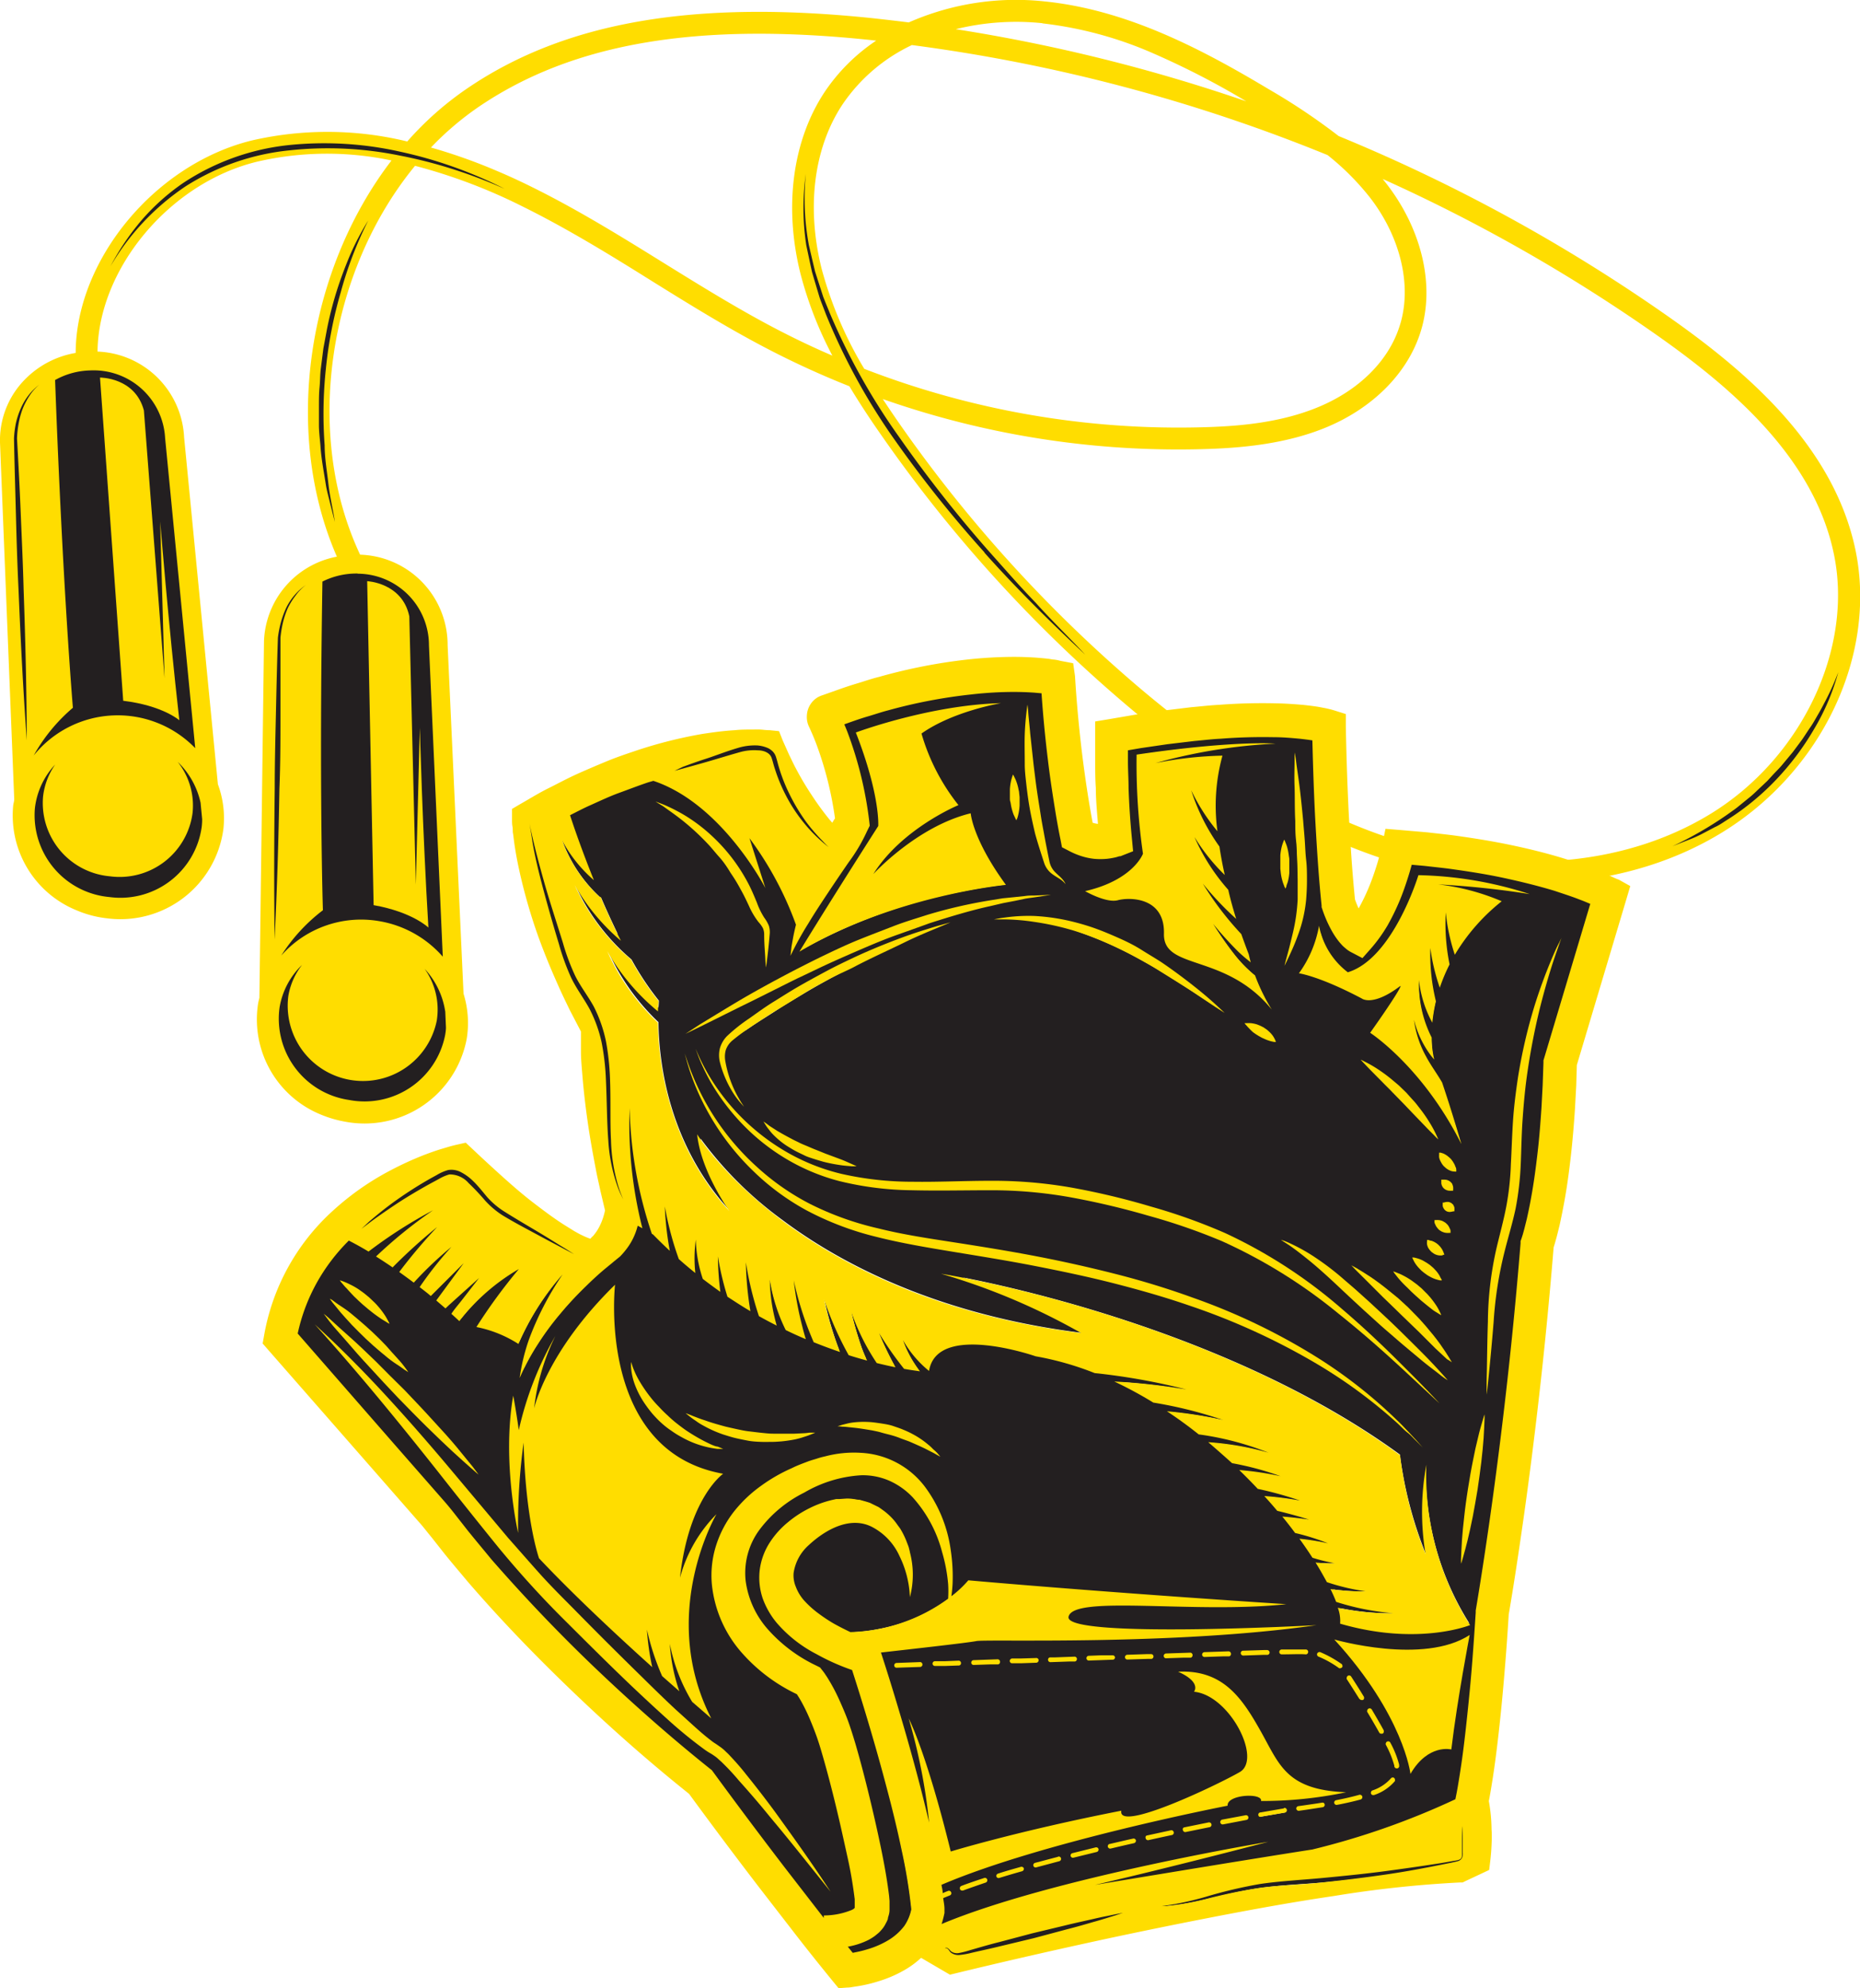 <svg id="Capa_1" data-name="Capa 1" xmlns="http://www.w3.org/2000/svg" viewBox="0 0 233.98 250"><defs><style>.cls-1{fill:#231f20;}.cls-2{fill:#fd0;}</style></defs><path class="cls-1" d="M25.62,103l-.2-2.08a10.2,10.2,0,0,0-2.93-5.27l-.06,0a.18.18,0,0,0-.2,0,.2.2,0,0,0,0,.27A8.63,8.63,0,0,1,24,102.2,9.08,9.08,0,0,1,13.83,110a9.59,9.59,0,0,1-2.7-.7,8.87,8.87,0,0,1-5.52-9.14A8.37,8.37,0,0,1,7.1,96.2a.19.19,0,0,0,0-.26.05.05,0,0,0,0,0,.2.2,0,0,0-.22,0,9.81,9.81,0,0,0-2.59,5.61,10.26,10.26,0,0,0,6.4,10.56,11.3,11.3,0,0,0,3.13.82,10.52,10.52,0,0,0,11.84-9A9.46,9.46,0,0,0,25.62,103Z"/><path class="cls-1" d="M3.17,74.09c-.09-3.23-.24-6.55-.37-9.48-.13-3.36-.31-6.67-.47-9.45a13.77,13.77,0,0,1,.2-1.85A10.37,10.37,0,0,1,3,51.53a9.34,9.34,0,0,1,.85-1.64A6.17,6.17,0,0,1,5.07,48.5a.19.19,0,0,0,0-.27A.21.21,0,0,0,5,48.17a.19.19,0,0,0-.19,0,7.59,7.59,0,0,0-2.4,3.1,10.82,10.82,0,0,0-.62,1.88,12,12,0,0,0-.28,2c.05,2.79.12,6.11.25,9.48.09,2.93.19,6.25.35,9.48.29,7.21.62,13.23,1,18.95a.22.22,0,0,0,.12.17l.09,0a.2.2,0,0,0,.18-.2C3.54,87.33,3.42,81.3,3.17,74.09Z"/><path class="cls-1" d="M47.65,116a13.54,13.54,0,0,1,3.07.9,13.38,13.38,0,0,1,4.84,3.51.18.18,0,0,0,.07,0,.2.2,0,0,0,.15,0,.2.2,0,0,0,.12-.19L54.16,81.12a8.91,8.91,0,0,0-5.58-8.42A9.64,9.64,0,0,0,45,71.93a9.75,9.75,0,0,0-4.57,1,.2.2,0,0,0-.11.17c-.4,24.77,0,39.83.06,41.23A22.37,22.37,0,0,0,35.2,120a.19.19,0,0,0,0,.26l0,0a.21.21,0,0,0,.22,0A13.3,13.3,0,0,1,47.65,116Zm5.18-17.75c.17,4.76.45,11.44.84,18a11.73,11.73,0,0,0-2.43-1.35,19.12,19.12,0,0,0-4.08-1.19l-.77-40.37a7.1,7.1,0,0,1,1.8.48,5.09,5.09,0,0,1,3.1,3.73l.83,33.74a.19.19,0,0,0,.12.17l.07,0a.21.21,0,0,0,.2-.19Z"/><path class="cls-1" d="M35.53,89.67c0-3.36,0-6.68,0-9.46a11.94,11.94,0,0,1,.29-1.83,9.92,9.92,0,0,1,.58-1.75,8.74,8.74,0,0,1,.93-1.6,6.56,6.56,0,0,1,1.28-1.33.18.18,0,0,0,0-.26.18.18,0,0,0-.08-.07.19.19,0,0,0-.18,0,7.72,7.72,0,0,0-2.57,3,10.76,10.76,0,0,0-.71,1.84,12.77,12.77,0,0,0-.38,2c-.1,2.79-.2,6.11-.26,9.49-.06,2.91-.13,6.21-.15,9.48-.08,7.11-.07,13.32,0,19a.2.2,0,0,0,.12.18h.07a.2.2,0,0,0,.2-.18c.28-5.73.47-11.76.6-19C35.47,95.92,35.5,92.6,35.53,89.67Z"/><path class="cls-1" d="M56.3,129.21l-.1-2.08a10.18,10.18,0,0,0-2.64-5.43.12.12,0,0,0-.07,0,.19.19,0,0,0-.23.29A8.56,8.56,0,0,1,51,134.06a9.43,9.43,0,0,1-6.89,1.49,10.3,10.3,0,0,1-2.2-.64,8.94,8.94,0,0,1-5.49-9.63,8.48,8.48,0,0,1,1.69-3.83.21.21,0,0,0,0-.27l-.06,0a.19.19,0,0,0-.21,0A9.86,9.86,0,0,0,35,126.65a10.34,10.34,0,0,0,6.38,11.13,11.67,11.67,0,0,0,2.55.74,10.53,10.53,0,0,0,12.29-8.33C56.24,129.88,56.27,129.57,56.3,129.21Z"/><path class="cls-1" d="M46.39,27.56h0a.19.19,0,0,0-.24.07A34.16,34.16,0,0,0,43.83,32c-.72,1.73-1.26,3.2-1.7,4.61a48.52,48.52,0,0,0-1.23,4.77l-.44,2.43-.31,2.43c-.08.58-.11,1.17-.14,1.75l0,.72c0,.21,0,.43,0,.65,0,.59-.06,1.2,0,1.81l0,2.45c0,.58.07,1.16.12,1.72,0,.25.05.49.07.73a34.86,34.86,0,0,0,.48,3.73c.07.38.13.76.19,1.13a14.34,14.34,0,0,0,.36,1.66c.06.25.13.5.19.75l.6,2.36a.23.23,0,0,0,.11.14.25.25,0,0,0,.12,0,.19.19,0,0,0,.15-.22c-.1-.67-.23-1.34-.35-2-.18-.92-.35-1.86-.46-2.8,0-.42-.1-.84-.16-1.26A35.13,35.13,0,0,1,41,56a54.7,54.7,0,0,1,.19-9.66A52.63,52.63,0,0,1,43,36.84a47.49,47.49,0,0,1,3.45-9A.18.18,0,0,0,46.39,27.56Z"/><path class="cls-1" d="M231.45,84.57a.2.2,0,0,0-.11-.23h0a.19.19,0,0,0-.24.11A34.54,34.54,0,0,1,229.5,88c-.3.57-.6,1.14-.92,1.69l-.36.6c-.21.36-.42.71-.64,1l-.51.76c-.19.28-.37.57-.57.84l-1.13,1.56L224.13,96c-.25.31-.54.61-.81.9l-.49.51-.65.7-.7.66-.5.48c-.29.28-.59.57-.91.83l-1.51,1.22a8.35,8.35,0,0,1-.76.57l-.79.56a46.05,46.05,0,0,1-6.71,3.85.2.2,0,0,0-.09.25.16.16,0,0,0,.1.1.2.2,0,0,0,.15,0c.61-.23,1.22-.47,1.82-.72l.45-.18a11.92,11.92,0,0,0,1.37-.61l1.73-.91a10.15,10.15,0,0,0,1.11-.66l.58-.37a33.08,33.08,0,0,0,6.09-5,34.5,34.5,0,0,0,4.75-6.32A28.9,28.9,0,0,0,231.45,84.57Z"/><path class="cls-1" d="M134.17,79.63c-1.25-1.28-2.54-2.6-3.75-3.94-.37-.41-.76-.82-1.14-1.22-.64-.69-1.29-1.38-1.91-2.08l-3-3.37A165.49,165.49,0,0,1,113.3,54.9a81.51,81.51,0,0,1-8.73-15.58l-.3-.75c-.18-.44-.36-.88-.53-1.32l-1-3.19-.77-3.26a31.74,31.74,0,0,1-.38-8.89.2.2,0,0,0-.12-.2h0a.21.21,0,0,0-.22.16,30.69,30.69,0,0,0,.06,9.07l.47,2.22.24,1.12,1,3.26c.16.46.34.92.52,1.38l.28.74a78.15,78.15,0,0,0,8.7,15.86A149.82,149.82,0,0,0,123.7,69.63c3.64,4.05,7.78,8.25,12.67,12.84l.06,0a.19.19,0,0,0,.21,0,.19.19,0,0,0,0-.27C135.83,81.33,135,80.48,134.17,79.63Z"/><path class="cls-1" d="M13.78,33.65h0a.18.18,0,0,0,.24-.08,30.08,30.08,0,0,1,9.42-10A29.79,29.79,0,0,1,36.37,19.1a44.59,44.59,0,0,1,13.8.65,56,56,0,0,1,6.74,1.71A64.31,64.31,0,0,1,63,23.72l.44.19a.19.19,0,0,0,.25-.1.18.18,0,0,0-.08-.25C62.51,23,61.38,22.47,60.23,22a54.83,54.83,0,0,0-9.88-3.13A43.82,43.82,0,0,0,36.25,18,30.07,30.07,0,0,0,23,22.82a27.55,27.55,0,0,0-5.3,4.72,31.62,31.62,0,0,0-3.95,5.85A.19.19,0,0,0,13.78,33.65Z"/><path class="cls-1" d="M16.3,90.25a13.47,13.47,0,0,1,3.76,1,13.13,13.13,0,0,1,4.36,3l.07,0a.22.22,0,0,0,.16,0,.21.21,0,0,0,.11-.2l-3.8-39a9,9,0,0,0-5.55-7.93,9.84,9.84,0,0,0-8.57.47.19.19,0,0,0-.1.18C7.64,72.55,8.85,87.58,9,89a22.07,22.07,0,0,0-4.89,6,.19.19,0,0,0,0,.26l0,0a.2.2,0,0,0,.23-.06A13.29,13.29,0,0,1,16.3,90.25Zm1.61-38.63L20.5,85.27a.22.22,0,0,0,.12.16.14.14,0,0,0,.09,0,.18.18,0,0,0,.18-.2l-.36-13c.43,4.75,1.06,11.4,1.78,17.9a9.94,9.94,0,0,0-1.78-1A18.7,18.7,0,0,0,15.68,88L12.79,47.68a6.67,6.67,0,0,1,2.12.5A5,5,0,0,1,17.91,51.62Z"/><path class="cls-2" d="M22.56,90.57c-1.39-12.26-2.41-25-2.41-25l.55,19.73L18.1,51.61c-1.11-4.18-5.52-4.13-5.52-4.13L15.5,88.12C20.46,88.72,22.56,90.57,22.56,90.57Z"/><path class="cls-2" d="M53.89,116.64c-.74-12.31-1.08-25.14-1.08-25.14l-.5,19.73L51.49,77.5c-.89-4.23-5.3-4.42-5.3-4.42L47,113.82C51.89,114.68,53.89,116.64,53.89,116.64Z"/><path class="cls-2" d="M209.8,39.76a213.46,213.46,0,0,0-41.4-22.65,79.72,79.72,0,0,0-8.76-5.87c-8.55-5.12-17.89-10-28.21-11.06a33.49,33.49,0,0,0-17.11,2.64c-1.42-.18-2.84-.34-4.26-.5-22.64-2.41-39,.4-51.36,8.85a40.14,40.14,0,0,0-7.47,6.62,42.47,42.47,0,0,0-19.54-.13c-12.24,3-22.14,15.06-22.17,26.72a11.64,11.64,0,0,0-6.31,3.26,10.9,10.9,0,0,0-3.21,8l1.79,44.86c0,.26-.1.52-.13.79a12.88,12.88,0,0,0,8,13.19,13.5,13.5,0,0,0,3.84,1A13.07,13.07,0,0,0,28.1,104.26a12.27,12.27,0,0,0-.69-5.64L23.16,55A11.34,11.34,0,0,0,12.27,44.21C12.38,33.79,21.32,23,32.35,20.33a39,39,0,0,1,16.9-.15C38.72,33.89,35.48,54.23,42.38,70a11.24,11.24,0,0,0-9.17,10.59l-.58,44.88c-.06.26-.13.52-.17.78a12.92,12.92,0,0,0,7.89,13.9,14.51,14.51,0,0,0,3.13.91,13.08,13.08,0,0,0,15.23-10.43,12.45,12.45,0,0,0-.4-5.68l-2-43.8A11.36,11.36,0,0,0,45.3,69.75C38.07,54.37,41.4,34,52.21,20.85A69.21,69.21,0,0,1,65.81,26c5.56,2.75,11,6.09,16.16,9.32,4.71,2.93,9.59,5.95,14.61,8.56q5,2.6,10.27,4.69c1.37,2.29,2.82,4.45,4.23,6.46A177.06,177.06,0,0,0,141.8,88.74c12.2,10.33,23.64,16.91,35,20.11,14.36,4.06,28.88,2.54,39.83-4.17,12.57-7.7,19.48-22.26,16.8-35.42C230.68,55.88,219.36,46.47,209.8,39.76ZM34.56,99.14c0-3.16.08-6.32.15-9.48s.14-6.32.25-9.48h0a14,14,0,0,1,.37-1.91A12.13,12.13,0,0,1,36,76.44a7.57,7.57,0,0,1,2.49-2.89,6.3,6.3,0,0,0-1.32,1.36,8.69,8.69,0,0,0-1,1.64,11,11,0,0,0-.59,1.79,14.55,14.55,0,0,0-.3,1.85c0,3.16,0,6.32,0,9.48s0,6.32-.13,9.48c-.11,6.33-.29,12.65-.61,19C34.47,111.79,34.48,105.47,34.56,99.14Zm21.45,28,.09,2.07c0,.31-.05.62-.1.93a10.33,10.33,0,0,1-12.07,8.18,10.33,10.33,0,0,1-8.76-11.65A9.58,9.58,0,0,1,38,121.33a8.67,8.67,0,0,0-1.73,3.92,9.47,9.47,0,0,0,18.67,3.11,8.83,8.83,0,0,0-1.52-6.53A10.07,10.07,0,0,1,56,127.15Zm-11-55a9,9,0,0,1,8.95,9l1.74,39.16a13.62,13.62,0,0,0-8-4.47,13.41,13.41,0,0,0-12.32,4.33,21.94,21.94,0,0,1,5.24-5.7s-.49-15.14-.06-41.33A9.56,9.56,0,0,1,45,72.12Zm86.13-69.2a48.31,48.31,0,0,1,14,3.8,102.19,102.19,0,0,1,11.63,6,214,214,0,0,0-36.54-9.07A31.82,31.82,0,0,1,131.15,2.92Zm-16.4,2.73A210.58,210.58,0,0,1,167,19.5a32.45,32.45,0,0,1,5.39,5.41C176.3,30,177.7,36.25,176,41.2,174.6,45.4,171,49,166,51.12s-10.51,2.5-14.84,2.61a109.56,109.56,0,0,1-42.44-7.35,49.13,49.13,0,0,1-5.36-12.58c-1.94-7.71-1-15.27,2.68-20.75A21.75,21.75,0,0,1,114.75,5.65ZM2.33,74.12C2.18,71,2.08,67.8,2,64.64s-.18-6.32-.24-9.49h0A12.63,12.63,0,0,1,2,53.21a9.93,9.93,0,0,1,.61-1.84,7.5,7.5,0,0,1,2.33-3A6.35,6.35,0,0,0,3.7,49.78a9.21,9.21,0,0,0-.87,1.68,10.41,10.41,0,0,0-.49,1.82,13,13,0,0,0-.2,1.87c.18,3.15.34,6.31.47,9.46s.28,6.32.36,9.48c.22,6.32.38,12.64.4,19C2.91,86.75,2.59,80.43,2.33,74.12Zm22.9,26.82.2,2.06a7.69,7.69,0,0,1-.06,1,10.32,10.32,0,0,1-11.61,8.8,10.33,10.33,0,0,1-9.37-11.17,9.61,9.61,0,0,1,2.55-5.49,8.7,8.7,0,0,0-1.52,4,9.25,9.25,0,0,0,8.39,10.05,9.25,9.25,0,0,0,10.41-7.93,8.81,8.81,0,0,0-1.86-6.45A10.05,10.05,0,0,1,25.23,100.94ZM11.36,46.58a9,9,0,0,1,9.41,8.5l3.79,39A13.58,13.58,0,0,0,4.24,95a21.83,21.83,0,0,1,4.93-6S7.89,74,6.93,47.79A9.47,9.47,0,0,1,11.36,46.58ZM41,46.31A54,54,0,0,0,40.84,56c0,1.62.29,3.22.47,4.83s.57,3.19.82,4.81l-.61-2.37c-.18-.79-.42-1.57-.54-2.38-.25-1.61-.57-3.22-.67-4.85-.07-.81-.17-1.63-.19-2.44l0-2.46c0-.81,0-1.63.08-2.45s.06-1.63.17-2.44l.31-2.44.45-2.41a45.26,45.26,0,0,1,1.21-4.75c.49-1.56,1.07-3.09,1.7-4.59a33.72,33.72,0,0,1,2.28-4.33,48.18,48.18,0,0,0-3.47,9.07A53.09,53.09,0,0,0,41,46.31ZM57,21.28a58.4,58.4,0,0,0-6.77-1.73,45.07,45.07,0,0,0-13.85-.64,29.86,29.86,0,0,0-13,4.5,30.67,30.67,0,0,0-9.48,10.07,31.72,31.72,0,0,1,3.93-5.81A27.31,27.31,0,0,1,23.06,23a29.71,29.71,0,0,1,13.21-4.75,43.57,43.57,0,0,1,14,.81,54.64,54.64,0,0,1,13.22,4.69A62.39,62.39,0,0,0,57,21.28ZM97.85,41.47c-4.93-2.56-9.76-5.56-14.43-8.45C78.15,29.75,72.7,26.38,67,23.56c-1.51-.75-3-1.44-4.5-2.07a68.88,68.88,0,0,0-8.29-2.94,37.9,37.9,0,0,1,6-5.11C72.07,5.38,87.81,2.72,109.77,5.06l.45.05a23.5,23.5,0,0,0-6.46,6.42c-4.07,6.12-5.18,14.48-3.05,22.94a47.59,47.59,0,0,0,4,10.25C102.37,43.72,100.09,42.63,97.85,41.47Zm26,28a151.54,151.54,0,0,1-11.26-14.1,78.73,78.73,0,0,1-8.68-15.82c-.26-.7-.55-1.4-.8-2.11l-.65-2.17-.32-1.09-.24-1.1-.47-2.22a30.85,30.85,0,0,1-.06-9,32,32,0,0,0,.39,9l.51,2.18.26,1.09.34,1.07.69,2.13c.27.7.56,1.38.84,2.08A81.74,81.74,0,0,0,113.14,55a164.32,164.32,0,0,0,11.1,14.14l3,3.37c1,1.12,2,2.2,3.06,3.3,2,2.23,4.16,4.32,6.22,6.51C132.13,78.22,127.86,74,123.84,69.5ZM226.66,93.05c.37-.53.71-1.08,1.08-1.61s.67-1.1,1-1.66.62-1.13.92-1.7a32.43,32.43,0,0,0,1.59-3.56,28.57,28.57,0,0,1-3.07,7.2A34.33,34.33,0,0,1,223.47,98a32.25,32.25,0,0,1-6.05,5c-.56.34-1.08.74-1.68,1l-1.73.91a17.79,17.79,0,0,1-1.8.78l-1.82.72a46.72,46.72,0,0,0,6.74-3.87l.79-.56c.26-.18.52-.37.77-.58l1.5-1.22c.5-.41.95-.88,1.42-1.31l.71-.67.65-.71c.43-.47.91-.92,1.31-1.42l1.24-1.49Zm-11.48,9.29c-10.31,6.31-24,7.72-37.65,3.87-10.95-3.1-22.06-9.5-34-19.56a174.5,174.5,0,0,1-30.24-33.17c-.74-1.06-1.49-2.16-2.24-3.3a112.23,112.23,0,0,0,40.15,6.3c4.57-.12,10.5-.56,15.85-2.83,5.66-2.41,9.86-6.62,11.54-11.57,2-5.81.4-13-4.08-18.85-.19-.24-.38-.49-.58-.73A210.17,210.17,0,0,1,208.22,42c9.14,6.41,20,15.37,22.5,27.8C233.13,81.67,226.6,95.35,215.18,102.34Z"/><path class="cls-1" d="M111.57,224.6c-.66-2.5-1.41-5.15-2.22-7.86-.68-2.3-1.39-4.58-2.1-6.8a.16.16,0,0,0-.11-.1,27.4,27.4,0,0,1-4.45-2,16.34,16.34,0,0,1-4.9-3.89,10,10,0,0,1-1.74-3,7.92,7.92,0,0,1,.92-7,10.84,10.84,0,0,1,2.22-2.45,14,14,0,0,1,2.61-1.71,12.7,12.7,0,0,1,3-1.06l.38-.09.29,0,1-.07a2.69,2.69,0,0,1,.56,0l.25,0,.24,0,.57.07.83.24.39.11.25.12.86.43a6.3,6.3,0,0,1,.53.37l.14.1a5.24,5.24,0,0,1,.89.8l.28.28a3.08,3.08,0,0,1,.3.39l.16.21.16.22a3.6,3.6,0,0,1,.28.4l.19.35a7.14,7.14,0,0,1,.48,1l.27.7c.05.15.09.3.13.46s0,.17.06.24a10.94,10.94,0,0,1,.17,4.58,12.32,12.32,0,0,0-1.24-4.19,7.89,7.89,0,0,0-3.34-3.61,5,5,0,0,0-3.49-.51,10.55,10.55,0,0,0-4.86,2.75,6.06,6.06,0,0,0-2,3.61,4,4,0,0,0,.3,1.79,5.59,5.59,0,0,0,1.09,1.73,11.84,11.84,0,0,0,1.69,1.57,19.69,19.69,0,0,0,2.07,1.35c.65.38,1.37.76,2.19,1.14a.15.15,0,0,0,.09,0,23.41,23.41,0,0,0,3.69-.44,21.37,21.37,0,0,0,8.71-3.79.16.16,0,0,0,.06-.13,13.47,13.47,0,0,0,0-1.89,20.45,20.45,0,0,0-.77-4,16.74,16.74,0,0,0-3.73-6.95,9.54,9.54,0,0,0-3.05-2.15,8.48,8.48,0,0,0-3.57-.67,12,12,0,0,0-2,.22,18.68,18.68,0,0,0-5.21,2,16,16,0,0,0-5.71,4.75,9.29,9.29,0,0,0-1.75,6.52,11.71,11.71,0,0,0,2.94,6.3,19.12,19.12,0,0,0,5.92,4.46l.43.22.24.3c.13.15.18.22.27.34l.2.29.36.57q.32.51.63,1.11c.36.69.71,1.43,1.07,2.25.28.67.55,1.37.89,2.29.23.68.46,1.39.74,2.32.78,2.72,1.53,5.62,2.34,9.14.36,1.57.7,3.12,1,4.61.37,1.84.62,3.3.81,4.73l.08.61.08,1a2.91,2.91,0,0,1,0,.3v.53a2.55,2.55,0,0,1-.07.48,5.27,5.27,0,0,1-.14.57,2.83,2.83,0,0,1-.17.4l-.06.12a3.58,3.58,0,0,1-.63.9,2.72,2.72,0,0,1-.34.34l-.38.3a4.62,4.62,0,0,1-.55.35l-.18.11a9.56,9.56,0,0,1-2.59.86.16.16,0,0,0-.13.11.16.16,0,0,0,0,.16l.62.77a.18.18,0,0,0,.16.06l.25,0,.15,0a13.54,13.54,0,0,0,1.5-.38,12.19,12.19,0,0,0,2.71-1.19,7.37,7.37,0,0,0,2-1.8,6,6,0,0,0,.91-2.2,67.59,67.59,0,0,0-1.24-7.57C113,230.12,112.36,227.61,111.57,224.6Z"/><path class="cls-1" d="M183.94,229.35h0a.17.17,0,0,0-.14.16l0,1.88,0,1.6a1.07,1.07,0,0,1-.06.42c0,.11-.19.18-.48.24l-.24,0-1.68.29c-2.14.37-4.68.73-6.89,1-2.66.36-5.33.65-7.94.87l-2.76.24c-1.74.14-3.54.28-5.22.53-.49.07-1,.15-1.43.25-1.47.29-2.87.67-4.11,1l-1.3.35c-1.43.39-2.65.69-3.61.88-.43.08-.82.15-1.17.19-.54.08-1,.14-1.36.16l-.51,0a.18.18,0,0,0-.14.18.17.17,0,0,0,.17.16h.49c.25,0,.7,0,1.4-.08a29.47,29.47,0,0,0,3-.45q.93-.18,1.89-.42l1-.23c1.14-.27,2.31-.56,3.57-.8.79-.16,1.53-.28,2.25-.38,1.65-.23,3.35-.35,5.16-.48.92-.06,1.86-.13,2.79-.21,2.61-.24,5.29-.56,8-.95,2.37-.35,4.59-.77,6.26-1.09l.63-.13,1.65-.34c.16,0,.32-.07.48-.12a1,1,0,0,0,.67-.55,1.28,1.28,0,0,0,.08-.62l-.06-1.64-.08-1.87A.17.17,0,0,0,183.94,229.35Z"/><path class="cls-1" d="M45.46,154.69l.07,0,1.11-.84c.71-.54,1.74-1.26,3-2.1s2.67-1.69,4.4-2.66l1.26-.67.27-.14a3.51,3.51,0,0,1,1-.4c.62-.12,1.37.22,2.28,1a16.75,16.75,0,0,1,1.36,1.42l.67.74A10.69,10.69,0,0,0,63.17,153c1.07.65,2.14,1.22,3.08,1.73l1.46.8c.88.48,1.66.89,2.32,1.23l.92.49,1.24.64a.14.14,0,0,0,.11,0,.16.16,0,0,0,.12-.08.18.18,0,0,0-.06-.23l-1.18-.74-.88-.54c-.63-.4-1.39-.86-2.25-1.38l-1.42-.85c-.94-.56-2-1.17-3-1.81a9.81,9.81,0,0,1-2.14-1.8c-.21-.23-.43-.48-.64-.73a16.87,16.87,0,0,0-1.43-1.52,6.58,6.58,0,0,0-1.34-.94,2.71,2.71,0,0,0-1.75-.29h0a4.09,4.09,0,0,0-1.16.49l-.3.15c-.44.24-.86.47-1.27.71a47.24,47.24,0,0,0-4.37,2.86c-1.2.87-2.14,1.66-2.82,2.24l-1.1,1a.17.17,0,0,0,0,.24A.18.18,0,0,0,45.46,154.69Z"/><path class="cls-1" d="M141.28,240.29l-1,.19-.74.16c-.53.1-1.16.23-1.86.39l-1.18.27c-.77.17-1.61.35-2.48.57l-4.17,1-4.15,1.1-2.44.68-1.17.33-.5.15c-.26.08-.51.15-.74.2l-.17,0a1.15,1.15,0,0,1-.91-.15.62.62,0,0,1-.14-.14.81.81,0,0,0-.16-.16,1,1,0,0,0-.32-.19.35.35,0,0,0-.2,0,.27.27,0,0,0-.2.15.33.33,0,0,0,0,.14.18.18,0,0,0,.17.17h0a.15.15,0,0,0,.11-.08l.17.15a.59.59,0,0,1,.09.11,1.09,1.09,0,0,0,.17.22,1.66,1.66,0,0,0,1.27.38,5.12,5.12,0,0,0,.68-.09l.51-.11,1.51-.34c.78-.17,1.61-.36,2.48-.57l4.17-1,4.16-1.1,2.44-.68,1.17-.34c.69-.19,1.31-.38,1.83-.54l.71-.22,1-.31a.17.17,0,0,0,.12-.2A.18.18,0,0,0,141.28,240.29Z"/><path class="cls-1" d="M200.14,113.5c-.45-.19-.9-.38-1.36-.55-1-.41-2.12-.76-3.12-1.08-1.93-.6-4-1.14-6.47-1.65-2.09-.45-4.16-.77-6.64-1.12-.71-.1-1.43-.17-2.14-.25l-1.21-.14-1.58-.14h-.05a.16.16,0,0,0-.13.12c-.13.46-.26.92-.4,1.39-.33,1.07-.71,2.12-1.12,3.13a30.7,30.7,0,0,1-1.49,3,18.38,18.38,0,0,1-2.07,2.88l-1,1.12-1.29-.67a2.47,2.47,0,0,1-.34-.2l-.09-.07-.21-.16c-.15-.12-.26-.23-.38-.33a7.83,7.83,0,0,1-.57-.66,10.11,10.11,0,0,1-.85-1.31,15.8,15.8,0,0,1-1.13-2.61l-.07-.18,0-.23c-.21-2-.35-3.89-.48-5.63s-.23-3.56-.34-5.59c-.15-3-.26-6.07-.34-9.52a.16.16,0,0,0-.14-.17c-.44-.07-.89-.13-1.34-.18l-.21,0c-1.27-.12-2.31-.18-3.28-.2-2.25,0-4.5,0-6.7.19-.73,0-1.48.11-2.2.18l-1.17.11-3.37.4-3.36.49-1.64.28a.17.17,0,0,0-.13.17v1.42c0,1,0,2.1.07,3.19.08,2.14.22,4.28.43,6.33l.14,1.47-1.48.58-.12,0-.23.08-.36.09-.19,0c-.24,0-.48.08-.71.11a8.34,8.34,0,0,1-1.66,0,8.89,8.89,0,0,1-1.6-.35,9.79,9.79,0,0,1-1.47-.63l-.79-.41-.18-.9c-.3-1.49-.57-3-.88-5-.28-1.81-.51-3.45-.7-5-.33-2.7-.6-5.51-.8-8.35a.23.23,0,0,0-.19-.16l-.87-.08c-.82-.06-1.7-.09-2.62-.09a47.34,47.34,0,0,0-5.3.31c-1.7.18-3.45.45-5.21.79s-3.52.77-5.3,1.27c-.57.14-1.13.31-1.68.49l-.91.28c-.9.26-1.8.58-2.56.85l-.39.14a.18.18,0,0,0-.1.09.17.17,0,0,0,0,.14l0,.12.32.8a48.23,48.23,0,0,1,2.74,11.16l.07.57-.32.66a22.34,22.34,0,0,1-2.31,3.88c-.83,1.2-1.63,2.39-2.58,3.82l-.36.53c-.72,1.09-1.46,2.22-2.14,3.35l-.06.1c-.59,1-1.21,2-1.75,3.07l0-.16.2-1.16c.11-.53.23-1,.36-1.57a.31.31,0,0,0,0-.1,42.61,42.61,0,0,0-5.87-10.92.19.19,0,0,0-.17-.07l0,0a.18.18,0,0,0-.08.21L95.65,110c-1.84-3-6.67-9.9-13.35-12.13h-.09l-.29.08-.42.13-.37.13c-1.08.36-2.19.74-3.25,1.18s-2,.82-3,1.25l-.59.27c-.75.33-1.5.72-2.22,1.09l-.42.21a.18.18,0,0,0-.08.21c.48,1.43,1.45,4.24,2.75,7.48A16.74,16.74,0,0,1,71,105.51a.19.19,0,0,0-.19-.09h0a.17.17,0,0,0-.1.22,18.14,18.14,0,0,0,4.81,7.21.19.19,0,0,0,.09,0c.7,1.63,1.41,3.17,2.11,4.61a25.94,25.94,0,0,1-5.11-6.36.18.18,0,0,0-.18-.08h0a.18.18,0,0,0-.08.23,26.71,26.71,0,0,0,7.09,9.4,35.82,35.82,0,0,0,3.44,5.17c0,.13,0,.44-.06.89a26.57,26.57,0,0,1-6.08-7.31.19.19,0,0,0-.19-.09l0,0a.17.17,0,0,0-.08.22,28,28,0,0,0,6.36,9c.07,5.31,1.34,15.39,9,23.73a.16.16,0,0,0,.16,0,.09.09,0,0,0,.07,0,.17.17,0,0,0,0-.23c0-.05-3.22-4.5-3.93-8.86a47.14,47.14,0,0,0,10.3,10.24c6.93,5.2,19.1,11.88,37.72,14.2h0a.16.16,0,0,0,.13-.11.16.16,0,0,0-.07-.2,80.07,80.07,0,0,0-15.11-6.67c8.39,1.64,35.08,7.77,55,22.27a50.7,50.7,0,0,0,3.22,12.41.16.16,0,0,0,.19.11h0a.18.18,0,0,0,.12-.21,29.46,29.46,0,0,1-.24-8.5,35.42,35.42,0,0,0,5.41,17.36,16.58,16.58,0,0,1-2.26.59,29,29,0,0,1-13.64-.8,5.08,5.08,0,0,0-.23-1.62,31.83,31.83,0,0,0,6.71.63h0a.17.17,0,0,0,.14-.16.18.18,0,0,0-.16-.18,31.91,31.91,0,0,1-7.09-1.4c-.15-.38-.34-.8-.55-1.26a29.51,29.51,0,0,0,4.18.26h0a.17.17,0,0,0,0-.33,29,29,0,0,1-4.82-1.14c-.37-.69-.78-1.41-1.22-2.13.76.06,1.45.08,2.09.07h0a.18.18,0,0,0,.14-.15.2.2,0,0,0-.14-.19,23.58,23.58,0,0,1-2.73-.67c-.43-.68-.9-1.36-1.39-2a27.74,27.74,0,0,1,3.2.54h.07a.16.16,0,0,0,.13-.12.18.18,0,0,0-.1-.21,28.51,28.51,0,0,0-4.1-1.29c-.42-.56-.86-1.14-1.33-1.71,1,.09,2,.2,2.95.33a.06.06,0,0,0,.06,0,.16.16,0,0,0,.13-.13.18.18,0,0,0-.11-.2c-1.24-.39-2.56-.76-3.92-1.08-.42-.5-.85-1-1.3-1.51,1.4.12,2.75.3,4,.54h.07a.17.17,0,0,0,.13-.13.18.18,0,0,0-.11-.2,44.87,44.87,0,0,0-5.28-1.46c-.61-.66-1.27-1.33-1.95-2a40.17,40.17,0,0,1,4.69.73h.07a.19.19,0,0,0,.13-.13.16.16,0,0,0-.11-.2,38.82,38.82,0,0,0-6.07-1.64c-.82-.78-1.68-1.54-2.55-2.27a35.88,35.88,0,0,1,7,1.27h.08a.18.18,0,0,0,.13-.12.17.17,0,0,0-.09-.21,37.24,37.24,0,0,0-8.78-2.3c-1.09-.86-2.24-1.71-3.43-2.51a52.18,52.18,0,0,1,6.37,1H154a.17.17,0,0,0,.14-.12.18.18,0,0,0-.11-.21,54.46,54.46,0,0,0-8.78-2.19c-1.38-.85-2.76-1.6-4.11-2.26a79,79,0,0,1,8.18,1h.07a.16.16,0,0,0,.13-.13.17.17,0,0,0-.12-.2,80.49,80.49,0,0,0-11.53-2.06,37.85,37.85,0,0,0-7.42-2.11c-.25-.08-6.09-2.09-10.08-1.31-2,.39-3.15,1.4-3.51,3a13.26,13.26,0,0,1-1.08-1,13,13,0,0,1-1.94-2.63.2.2,0,0,0-.19-.08h0a.18.18,0,0,0-.1.21,14.67,14.67,0,0,0,1.51,3.08c.13.19.27.4.43.62-.5-.07-1-.15-1.58-.25a41.52,41.52,0,0,1-3.09-4.43.18.18,0,0,0-.18-.08l0,0a.17.17,0,0,0-.08.22,43.55,43.55,0,0,0,1.91,4c-.63-.13-1.28-.28-1.94-.44a28.18,28.18,0,0,1-3.12-6.29.17.17,0,0,0-.19-.1h0a.18.18,0,0,0-.12.21,43,43,0,0,0,1.3,4.47c.15.41.32.83.53,1.29l-1.89-.56a40.11,40.11,0,0,1-3-6.88.19.19,0,0,0-.2-.12h0a.16.16,0,0,0-.12.2,40.77,40.77,0,0,0,1.82,6.28c-1-.33-1.93-.69-2.89-1.08-.33-.76-.61-1.46-.85-2.11A41.43,41.43,0,0,1,100,161a.18.18,0,0,0-.2-.13h0a.18.18,0,0,0-.14.19,42.78,42.78,0,0,0,1,5.8c.11.41.22.83.34,1.24-.7-.3-1.41-.63-2.13-1a21.22,21.22,0,0,1-2-6.23.16.16,0,0,0-.18-.14h0a.18.18,0,0,0-.14.17,21.52,21.52,0,0,0,.77,5.44c-.64-.32-1.24-.65-1.83-1A41.5,41.5,0,0,1,94,158.71a.18.18,0,0,0-.19-.14h0a.16.16,0,0,0-.14.17,41.74,41.74,0,0,0,.51,5.81c-.83-.5-1.68-1-2.52-1.6a36.47,36.47,0,0,1-1.17-5,.17.17,0,0,0-.18-.15h0a.16.16,0,0,0-.14.16,36.47,36.47,0,0,0,.27,4.1c-.65-.46-1.26-.91-1.86-1.37a16.82,16.82,0,0,1-.85-4.85.17.17,0,0,0-.16-.17h0a.17.17,0,0,0-.14.14,16.94,16.94,0,0,0-.1,3.84c-.61-.5-1.18-1-1.73-1.47a39.41,39.41,0,0,1-1.73-6.54.18.18,0,0,0-.19-.14h0a.18.18,0,0,0-.14.18,38.67,38.67,0,0,0,.54,5.09c-.65-.61-1.21-1.16-1.77-1.73l-.09-.05a53.1,53.1,0,0,1-2.83-15.68.17.17,0,0,0-.17-.16h0a.16.16,0,0,0-.14.16,54.08,54.08,0,0,0,1.52,14.79l-.25-.14a.14.14,0,0,0-.11,0h0a.18.18,0,0,0-.1.11,7.15,7.15,0,0,1-.59,1.61,7.36,7.36,0,0,1-1,1.5,8.38,8.38,0,0,1-.59.68l-.35.32-.19.16-.1.08,0,0c-.46.37-1.14.92-1.76,1.48s-1.1,1-1.73,1.61c-1,1-2.09,2.13-3.26,3.49a35.22,35.22,0,0,0-2.87,3.86,27.93,27.93,0,0,0-1.79,3.19,26.5,26.5,0,0,1,1-3.59,34.44,34.44,0,0,1,2-4.57,38.2,38.2,0,0,1,2.16-3.57.17.17,0,0,0,0-.23.17.17,0,0,0-.14,0,.16.16,0,0,0-.1,0,34.41,34.41,0,0,0-5.49,8.58,16.41,16.41,0,0,0-4.93-2,70.23,70.23,0,0,1,5.2-7.07.17.17,0,0,0-.16-.28l0,0a26.19,26.19,0,0,0-7.43,6.45c-.15-.14-.4-.38-.76-.7.22-.32.48-.64.73-.95l.55-.71,2.11-2.71a.18.18,0,0,0,0-.23.17.17,0,0,0-.15,0l-.08,0L56.32,164l-.3.29-.91-.77,3.35-4.56a.18.18,0,0,0,0-.24.17.17,0,0,0-.14,0,.13.13,0,0,0-.09,0l-4,4c-.36-.3-.75-.61-1.15-.92a45.43,45.43,0,0,1,3.9-4.91.18.18,0,0,0,0-.24.18.18,0,0,0-.16,0l-.08,0a44.84,44.84,0,0,0-4.66,4.4c-.5-.38-1-.77-1.56-1.15a65.91,65.91,0,0,1,4.65-5.49.18.18,0,0,0,0-.24.18.18,0,0,0-.16,0l-.07,0a67,67,0,0,0-5.51,5c-.6-.41-1.2-.81-1.79-1.18a58.74,58.74,0,0,1,7-5.59.16.16,0,0,0,0-.23.18.18,0,0,0-.18-.08l0,0a59.82,59.82,0,0,0-8,5.13c-.82-.48-1.62-.93-2.39-1.32a.14.14,0,0,0-.11,0,.18.18,0,0,0-.09,0,24.1,24.1,0,0,0-4.14,5.42,23.25,23.25,0,0,0-2.36,6.33.17.17,0,0,0,0,.15l18.39,21c.54.59,1.05,1.24,1.52,1.85l1.49,1.9c.67.82,1.34,1.62,2,2.43l1,1.23c3.91,4.53,8.22,9,13.17,13.77s9.69,8.86,14.34,12.56l.21.16.16.22c2.91,4,5.91,8,8.94,11.94l4.56,5.89.41.51a.16.16,0,0,0,.17.06h0a.18.18,0,0,0,.12-.16V241a12.13,12.13,0,0,0,1.92-.21,5.58,5.58,0,0,0,1.56-.51l.1-.06.14-.09,0,0h0a.18.18,0,0,0,.12-.13.14.14,0,0,0,0-.14h0v-.3l-.06-.75-.07-.54c-.17-1.3-.43-2.76-.77-4.46-.29-1.46-.62-3-1-4.5-.78-3.39-1.53-6.31-2.28-8.91-.25-.84-.46-1.51-.67-2.12-.31-.84-.56-1.47-.81-2.06s-.61-1.37-.93-2c-.16-.31-.33-.62-.51-.91l-.25-.39a.23.23,0,0,0-.07-.07,21.09,21.09,0,0,1-6.82-5.1,15.14,15.14,0,0,1-3.78-8.57,12.65,12.65,0,0,1,.52-4.82,13.41,13.41,0,0,1,2.23-4.22A17.3,17.3,0,0,1,95.85,187a20.54,20.54,0,0,1,3.87-2.22c.56-.27,1.14-.49,1.7-.7l.34-.13c.21-.08.45-.15.68-.22l.58-.18a8.42,8.42,0,0,1,.86-.24c.3-.08.59-.14.89-.2a13.9,13.9,0,0,1,3.63-.24,10.71,10.71,0,0,1,4.43,1.25,10.91,10.91,0,0,1,3.43,2.93,17.14,17.14,0,0,1,3.22,7.92,21.35,21.35,0,0,1,.23,4.2c0,.59-.08,1.08-.15,1.54a.16.16,0,0,0,.08.17.17.17,0,0,0,.12,0,.15.15,0,0,0,.07,0,14.42,14.42,0,0,0,2.1-2c14.95,1.33,31.71,2.47,37.66,2.86-4.3.3-8.92.18-13.06.08-4.35-.11-8.11-.2-10.25.22-1.22.24-1.87.64-2,1.23a.55.55,0,0,0,.13.48c1.57,1.82,18.86,1.32,27,1-12.78,1.46-26.94,1.44-34.12,1.44-2.6,0-4.16,0-4.52.06-1.09.22-8.76,1.08-12,1.44h0a.15.15,0,0,0-.11.08.16.16,0,0,0,0,.15c.77,2.36,1.56,4.9,2.41,7.76s1.56,5.39,2.24,8c.54,2,1,3.85,1.4,5.62a.17.17,0,0,0,.2.13h0a.17.17,0,0,0,.14-.18,70.75,70.75,0,0,0-1.94-10.81,118.94,118.94,0,0,1,4.32,14.49.2.2,0,0,0,.09.11.14.14,0,0,0,.11,0h0c.09,0,8.54-2.59,21.22-5.09a.63.63,0,0,0,.19.42c.3.3.94.35,2,.15,3.47-.69,10.8-4.2,13-5.49.91-.52,1.22-1.68.88-3.25-.66-3.06-3.54-6.68-6.47-7.14a1.07,1.07,0,0,0,0-.6,2.93,2.93,0,0,0-1.61-1.63c5,0,7.21,3.26,9.55,7.43l.69,1.26c1.81,3.37,3.15,5.87,8.88,6.4a48.71,48.71,0,0,1-9.22.85.45.45,0,0,0-.14-.26,3.6,3.6,0,0,0-2.69-.29c-1,.2-1.65.63-1.7,1.17h0c-2.4.47-23.8,4.75-35.88,9.93a.16.16,0,0,0-.1.18l0,.24.12.8a.13.13,0,0,0,.08.12.13.13,0,0,0,.12,0h0l.7-.28a.12.12,0,0,1,.14.09.08.08,0,0,1,0,.09.12.12,0,0,1-.07.07c-.29.12-.57.23-.83.35a.18.18,0,0,0-.11.17l0,.27c0,.36.08.73.11,1.1l0,.23,0,.22c-.08.41-.2.86-.35,1.37a.15.15,0,0,0,0,.17.14.14,0,0,0,.15,0h0c9.2-3.86,24.49-7.16,32.78-8.79l3.81-.73c-10.49,2.67-17.34,4.26-17.41,4.28a.17.17,0,0,0-.13.2.18.18,0,0,0,.19.14c20.53-3.43,27.28-4.44,27.36-4.45A92.17,92.17,0,0,0,181.79,227c.54-.25,1-.45,1.34-.59a.17.17,0,0,0,.1-.12l.05-.25c.15-.72.31-1.61.49-2.8.15-1,.29-1.92.42-2.89.24-1.85.46-3.75.66-5.84.19-1.85.35-3.68.53-5.87.14-1.8.27-3.72.41-5.88v-.1l0-.12c.58-3.35,1.14-7,1.78-11.48.59-4.16,1.08-7.93,1.52-11.54.93-7.66,1.72-15.45,2.35-23.16v-.23l.1-.28c.05-.13.12-.37.18-.58l.18-.64c.12-.44.23-.89.33-1.34.19-.81.37-1.67.56-2.73.3-1.67.57-3.49.8-5.58.21-1.78.35-3.55.49-5.66l.15-2.84.1-2.84v-.25l5.87-19.68A.17.17,0,0,0,200.14,113.5Zm-77.69,95.43,3-.1a.12.12,0,0,1,.13.12.15.15,0,0,1-.12.14l-1.47,0-1.56.05a.12.12,0,0,1-.09,0,.13.13,0,0,1,0-.1.12.12,0,0,1,.1-.12Zm-1.68.19a.14.14,0,0,1-.12.14l-3,.1a.13.13,0,0,1-.1,0,.12.12,0,0,1,0-.08.12.12,0,0,1,.1-.13h0l3-.1A.12.12,0,0,1,120.77,209.12Zm-8,.15h0l3-.1c.07,0,.12,0,.14.12a.16.16,0,0,1-.13.14l-3,.1a.16.16,0,0,1-.09,0,.13.13,0,0,1,0-.1A.12.12,0,0,1,112.74,209.27Zm14.42-.37a.14.14,0,0,1,.11-.13l1.07-.05,2-.06c.07,0,.12,0,.13.13s0,.11-.11.13l-3,.1A.13.13,0,0,1,127.16,208.9Zm4.85-.17a.12.12,0,0,1,.09-.13l.63,0,2.43-.09a.15.15,0,0,1,.14.13.14.14,0,0,1-.12.13l-.7,0c-.61,0-1.21,0-1.82.06l-.51,0a.15.15,0,0,1-.1,0A.1.1,0,0,1,132,208.73Zm4.84-.17a.13.13,0,0,1,.11-.13l1.53-.05,1.52-.06c.07,0,.11.05.12.14s0,.11-.11.12h0l-3,.11a.12.12,0,0,1-.1,0A.1.1,0,0,1,136.85,208.56Zm4.84-.17a.13.13,0,0,1,.11-.13l3-.1c.07,0,.12,0,.14.12s0,.12-.13.14l-.52,0-2.51.08-.09,0A.19.19,0,0,1,141.69,208.39Zm4.84-.16a.13.13,0,0,1,.1-.13l3.05-.11c.07,0,.13,0,.14.13a.14.14,0,0,1-.12.13l-3,.1a.17.17,0,0,1-.11,0S146.53,208.26,146.53,208.23Zm4.84-.16a.14.14,0,0,1,.11-.14h0l3-.11a.14.14,0,0,1,.13.13.13.13,0,0,1-.11.13l-3,.11a.13.13,0,0,1-.1,0A.12.12,0,0,1,151.37,208.07Zm4.85-.17a.14.14,0,0,1,.1-.14l2.62-.08h.45a.12.12,0,0,1,.12.12.15.15,0,0,1-.13.14l-3,.1a.13.13,0,0,1-.09,0A.15.15,0,0,1,156.22,207.9Zm18.29,11.42a.09.09,0,0,1,0-.1.18.18,0,0,1,.07-.08h0a.13.13,0,0,1,.14.07,12.05,12.05,0,0,1,1.1,2.74.31.31,0,0,1,0,.11.13.13,0,0,1-.11.15.15.15,0,0,1-.15-.08.62.62,0,0,0,0-.13A12.76,12.76,0,0,0,174.51,219.32Zm-1.77,6a5.4,5.4,0,0,0,2.42-1.6.11.11,0,0,1,.09,0,.12.12,0,0,1,.1,0,.1.1,0,0,1,.05.08.15.15,0,0,1,0,.1,5.7,5.7,0,0,1-2.57,1.7c-.06,0-.12,0-.15-.11A.12.12,0,0,1,172.74,225.3Zm1.06-7.51a.13.13,0,0,1-.14-.07c-.42-.76-.91-1.61-1.52-2.62a.24.24,0,0,1,0-.08.22.22,0,0,1,.07-.09l0,0a.15.15,0,0,1,.14.06c.58,1,1.09,1.85,1.53,2.66C173.91,217.69,173.89,217.74,173.8,217.79Zm-2.47-4.17s-.08,0-.14-.06v0c-.68-1.1-1.25-2-1.6-2.53a.12.12,0,0,1,0-.1s0,0,.06-.08a.05.05,0,0,1,0,0,.13.13,0,0,1,.14.06c.55.86,1.09,1.7,1.62,2.55a.43.43,0,0,1,0,.05C171.45,213.52,171.42,213.58,171.33,213.62ZM171.2,226a.13.13,0,0,1-.09.16c-.76.21-1.67.43-2.71.63l-.26,0a.12.12,0,0,1-.14-.1.13.13,0,0,1,.1-.16l.25-.05c1-.2,1.92-.41,2.69-.62A.14.14,0,0,1,171.2,226Zm-5.18-18a13.51,13.51,0,0,1,2.66,1.49s0,0,0,.07a.12.12,0,0,1,0,.1c0,.05-.06.06-.08.06a.12.12,0,0,1-.1,0,12.58,12.58,0,0,0-2.59-1.45.13.13,0,0,1-.09-.16.14.14,0,0,1,.11-.09Zm11.5,14.67c-.34-1.73-2-8.15-9.15-16.1,1.82.45,7.71,1.75,12.6.79a11.7,11.7,0,0,0,3.66-1.33c-.31,1.65-1.53,8.26-2.2,13.85a4.17,4.17,0,0,0-1.28.05A5.69,5.69,0,0,0,177.52,222.58Zm-13.18-14.85a.14.14,0,0,1-.14.12h0c-.74,0-1.7,0-3,0a.19.19,0,0,1-.09,0,.18.18,0,0,1,0-.09.13.13,0,0,1,.11-.14h0c1.44,0,2.3,0,3,0C164.27,207.59,164.32,207.64,164.34,207.73Zm-1.12,19.7a.13.13,0,0,1,.11-.14l0-.17,0,.17.85-.12c.74-.11,1.46-.21,2.12-.32a.13.13,0,0,1,.11,0,.11.11,0,0,1,.05.09.12.12,0,0,1-.11.14l-2.13.33-.79.11h-.06A.15.15,0,0,1,163.22,227.43Zm-1.53.25a.13.13,0,0,1-.1.15l-3,.52-.09,0a.12.12,0,0,1-.06-.1.13.13,0,0,1,.11-.14h0l2.95-.51a.12.12,0,0,1,.1,0A.11.11,0,0,1,161.69,227.68Zm-4.76.84a.12.12,0,0,1-.1.15l-3,.57a.13.13,0,0,1-.15-.1.14.14,0,0,1,.1-.16l3-.56a.12.12,0,0,1,.1,0A.1.1,0,0,1,156.93,228.52Zm-8,1.57a.11.11,0,0,1,0-.09.16.16,0,0,1,.08-.06l2.9-.59H152a.13.13,0,1,1,.05.25l-.42.09-2.53.52A.14.14,0,0,1,149,230.09Zm-1.52.34a.13.13,0,0,1-.1.15c-1,.2-2,.42-2.95.64a.13.13,0,0,1-.16-.1.18.18,0,0,1,0-.1.1.1,0,0,1,.08-.05l2.95-.65A.13.13,0,0,1,147.45,230.43Zm-7.84,1.62h0l2.92-.68a.15.15,0,0,1,.16.09.15.15,0,0,1-.1.17l-2.95.68c-.07,0-.13,0-.15-.11a.12.12,0,0,1,.08-.14Zm-1.74.41a.13.13,0,0,1,.15.1.13.13,0,0,1-.1.16l-2.94.73a.14.14,0,0,1-.15-.11.13.13,0,0,1,.09-.15l3-.72-.05-.17Zm-4.72,1,0,.17a.13.13,0,0,1,.14.1.1.1,0,0,1,0,.09.09.09,0,0,1-.08.06l-2.62.7-.3.08a.13.13,0,0,1-.16-.09.15.15,0,0,1,.09-.16c.94-.26,1.8-.48,2.64-.7l.3-.08,0-.17Zm-4.68,1.27,0,.17a.14.14,0,0,1,.16.09.13.13,0,0,1-.09.16l-2.91.86a.14.14,0,0,1-.15-.11.12.12,0,0,1,.09-.14c1-.3,1.93-.59,2.89-.86l0-.17Zm-4.61,1.4,0,.16a.13.13,0,0,1,.14.09.11.11,0,0,1,0,.1.12.12,0,0,1-.07.07c-1.15.37-2.06.68-2.88,1a.15.15,0,0,1-.15-.1.12.12,0,0,1,.08-.15c.9-.33,1.86-.66,2.87-1l0-.17Zm61.83-48.83-.29,1.75-.32,1.69c-.21,1.06-.44,2.09-.66,3-.13.57-.27,1.07-.39,1.49,0,.05,0,.09,0,.14v-.14c0-.44,0-1,.08-1.55.06-.91.16-2,.29-3l.21-1.7.26-1.76.29-1.75c.06-.37.13-.74.2-1.09l.12-.6c.2-1.05.43-2.08.65-3,.14-.57.28-1.07.4-1.49l0-.14v.14c0,.44,0,1-.08,1.55-.06.92-.16,2-.29,3,0,.2,0,.4-.07.6,0,.36-.09.73-.14,1.11Zm-36-23.31c-2.83-1-5.93-1.9-9.49-2.81-3.09-.79-6.36-1.51-10-2.2s-7.12-1.28-10.09-1.75c-3.7-.6-6.76-1.13-9.79-1.9a37.25,37.25,0,0,1-8.75-3.3,30.2,30.2,0,0,1-6.74-4.95,30.78,30.78,0,0,1-5.83-7.7,32.27,32.27,0,0,0,6.07,7.45,30.94,30.94,0,0,0,6.76,4.71,37.79,37.79,0,0,0,8.66,3.09c3,.74,6.2,1.24,9.74,1.78,3,.47,6.53,1,10.13,1.72s6.94,1.45,10,2.25,6.33,1.79,9.53,2.93a78.85,78.85,0,0,1,15.9,7.67,60,60,0,0,1,7.74,5.82,65.47,65.47,0,0,0-7.93-5.52A83.76,83.76,0,0,0,149.68,164Zm-39-60.14c0-.16.24-3.93-2.77-11.67a71.53,71.53,0,0,1,9.69-2.63,54,54,0,0,1,6.24-.88,25.11,25.11,0,0,0-8,3.4.15.15,0,0,0-.07.17,26.09,26.09,0,0,0,4.55,8.94c-1.2.53-7.35,3.47-10.59,8.65a.16.16,0,0,0,.17.25.14.14,0,0,0,.1,0c.05-.06,5.43-5.87,12-7.54.12.78.77,3.79,4.27,8.63-.68.08-2.46.3-4.89.78a67.71,67.71,0,0,0-20.25,7.25c1-1.62,4.09-6.66,9.57-15.22A.19.19,0,0,0,110.68,103.86Zm16.7-2.52-.09-.5-.06-.53,0-.54c0-.11,0-.22,0-.32s0-.13,0-.18a5.27,5.27,0,0,1,.11-.92,3.91,3.91,0,0,1,.11-.46l0-.07,0,.07a3.85,3.85,0,0,1,.19.44,6.56,6.56,0,0,1,.25.88l0,.18a3,3,0,0,1,.06.32l.06.52,0,.53v.52a6.4,6.4,0,0,1-.12.92,3.71,3.71,0,0,1-.11.45l0,.08,0-.07a2.67,2.67,0,0,1-.18-.44A5.36,5.36,0,0,1,127.38,101.34ZM162,107.57l0,.2c0,.11,0,.22,0,.34l0,.56v.56l0,.55a6.62,6.62,0,0,1-.16,1,4,4,0,0,1-.14.48l0,.07,0-.07a2.92,2.92,0,0,1-.17-.48,7.74,7.74,0,0,1-.2-.94l-.06-.54,0-.56v-.58c0-.11,0-.23,0-.34a1.23,1.23,0,0,0,0-.19,6.62,6.62,0,0,1,.16-1c0-.18.1-.34.14-.48l0-.07,0,.07a3,3,0,0,1,.16.48A5.2,5.2,0,0,1,162,107.57ZM97.4,126.15c1.06-.68,2.17-1.37,3.28-2s2.29-1.29,3.37-1.86,2.19-1.11,3.26-1.62l.08,0c2-.93,4-1.79,6.1-2.54,1.31-.49,2.47-.86,3.44-1.15-.86.37-2,.86-3.31,1.48-2.19,1-4.12,1.93-5.91,2.85-.78.4-1.57.82-2.36,1.25l-.91.48c-1.08.59-2.2,1.22-3.32,1.89s-2.22,1.31-3.27,2-2.07,1.31-3.12,2c-.29.21-.58.4-.88.6A13.9,13.9,0,0,0,92,130.83a3.06,3.06,0,0,0-.81,1.22,3.22,3.22,0,0,0-.08,1.41,14.61,14.61,0,0,0,1,3.41,12.1,12.1,0,0,1-1.37-3.36,3.51,3.51,0,0,1,0-1.58,3.31,3.31,0,0,1,.85-1.48,13.83,13.83,0,0,1,2-1.62c.27-.19.54-.38.8-.58C95.35,127.52,96.39,126.82,97.4,126.15Zm-.48,15.71c.2.14.44.29.7.45.54.35,1.19.7,1.81,1l.06,0c.32.16.65.33,1,.47s.55.26.83.38l.42.17c.33.14.65.28,1,.4l1.09.44,2,.76.92.39.17.08h0c-.31,0-.7,0-1.14-.12a16.66,16.66,0,0,1-2.08-.42l-.38-.1q-.39-.1-.78-.24c-.36-.12-.71-.26-1.07-.4l-.09,0L101,145c-.3-.14-.59-.27-.87-.43s-.69-.4-1-.62a9.47,9.47,0,0,1-1.66-1.38,5,5,0,0,1-.56-.64l-.2-.26Zm63.21-11.05a2.85,2.85,0,0,1-.35-.08,6.44,6.44,0,0,1-.66-.25l-.15-.07-.21-.1-.35-.19-.39-.25-.28-.2c-.18-.14-.37-.3-.54-.46A1.84,1.84,0,0,1,157,129a.46.46,0,0,1-.07-.07h.05a3,3,0,0,1,.41,0,2.7,2.7,0,0,1,.71.14l.39.15.41.21.35.24a1,1,0,0,1,.2.16l.11.09a3.63,3.63,0,0,1,.49.57c.08.12.14.24.2.35l0,.05Zm14.61,36.57c-.4-.34-.8-.69-1.2-1.06l-1.9-1.71-1.88-1.75-1.8-1.69c-1.24-1.14-2.34-2.11-3.28-2.89-.77-.62-1.4-1.1-1.91-1.47a20.75,20.75,0,0,1,2.11,1.19,34.51,34.51,0,0,1,3.55,2.63l1.89,1.62,1.9,1.72,1.87,1.74c.41.37.79.75,1.18,1.12l.62.59c1.11,1.07,2.18,2.15,3.11,3.1.6.61,1.11,1.17,1.54,1.63l.13.14-.15-.12c-.5-.38-1.1-.85-1.76-1.39-1-.83-2.19-1.81-3.36-2.83C175.18,167.77,175,167.58,174.74,167.38Zm-2.68-6.46L171,159.81c.37.22.83.49,1.33.84.68.45,1.44,1,2.27,1.69l1.22,1,1.22,1.12,1.16,1.18c.26.27.5.54.74.81l.33.38c.7.8,1.29,1.55,1.77,2.22.36.48.65.94.88,1.31l-1.15-1.08-2-2Zm6.68,1.22.56.55c.12.11.22.24.33.36l.16.18a8.2,8.2,0,0,1,.78,1.07,6,6,0,0,1,.35.61l0,0-.11-.06c-.15-.1-.33-.21-.52-.35-.35-.25-.7-.51-1-.79l-.21-.17-.35-.3-.56-.49-.54-.51-.52-.52c-.3-.3-.61-.63-.88-.95a5.1,5.1,0,0,1-.4-.49l-.07-.09h0a5,5,0,0,1,.66.29,9.6,9.6,0,0,1,1.12.68l.59.44Zm1.08-1.85-.22-.13-.38-.27-.29-.25-.3-.3a4.26,4.26,0,0,1-.47-.6,2.3,2.3,0,0,1-.19-.33.16.16,0,0,0,0-.07l.08,0a2.4,2.4,0,0,1,.38.1,4.89,4.89,0,0,1,.68.3l.35.22.35.24.34.29a1.53,1.53,0,0,1,.18.18l.11.11a5,5,0,0,1,.46.59,2.37,2.37,0,0,1,.19.34.43.43,0,0,1,0,.07l-.08,0a2.4,2.4,0,0,1-.38-.1,3.67,3.67,0,0,1-.67-.31Zm.42-3-.19-.2-.16-.22a1.25,1.25,0,0,1-.18-.45,1.15,1.15,0,0,1,0-.26v-.07l.11,0,.22.06a2.1,2.1,0,0,1,.4.18l.19.12.18.14.19.18a.36.36,0,0,1,.08.09l.06.07a2.73,2.73,0,0,1,.23.38,1,1,0,0,1,.09.21.51.51,0,0,0,0,.1h-.06a1.36,1.36,0,0,1-.29,0,1.42,1.42,0,0,1-.44-.11l-.09-.05-.14-.07Zm-.1-15c-.2-.19-.42-.41-.65-.66L178,140l-.87-.9c-.21-.23-.44-.46-.66-.69l-.47-.47c-.22-.24-.44-.47-.67-.69l-.69-.7-1.76-1.78c-.23-.23-.44-.46-.63-.66l-.23-.24c.31.16.68.37,1.09.63a20.13,20.13,0,0,1,1.82,1.32l.21.18c.25.21.51.43.76.66s.48.45.72.69l.23.22.23.24.66.74c.2.21.38.45.56.67s.17.21.25.31a20.83,20.83,0,0,1,1.27,1.87c.25.41.45.79.6,1.1Zm1.83,7.22-.07,0-.07-.05-.05,0-.11-.11-.09-.16a.76.76,0,0,1-.1-.31,1.09,1.09,0,0,1,0-.19v-.09h.09a.74.74,0,0,1,.21,0,.88.88,0,0,1,.29.06l.15.07.12.09.14.15,0,0s0,.05,0,.06a.81.81,0,0,1,.1.31.61.61,0,0,1,0,.19.2.2,0,0,0,0,.09h-.11a.66.66,0,0,1-.2,0,1.24,1.24,0,0,1-.29-.06Zm-.23-3-.18-.23-.15-.26a1.81,1.81,0,0,1-.18-.49,1.33,1.33,0,0,1,0-.28.2.2,0,0,1,0-.07l.09,0a2.16,2.16,0,0,1,.25.1,2.34,2.34,0,0,1,.43.26l.22.17.19.19.19.24a.41.41,0,0,1,.08.13l.06.09a3.22,3.22,0,0,1,.21.46,1.38,1.38,0,0,1,.06.26.64.64,0,0,0,0,.09h-.07a1.11,1.11,0,0,1-.29-.07,2.08,2.08,0,0,1-.45-.22l-.1-.07-.13-.11Zm-74.35-27.79.76-.33,1.06-.43c1.07-.43,2.18-.88,3.27-1.26s2.26-.79,3.37-1.14l.9-.28c2.29-.66,4.25-1.15,6-1.5q.93-.18,1.77-.3l.37-.07,1.28-.2,1.21-.12,1.49-.16-2.66.52-1.62.37c-2,.44-4.42,1.12-7.62,2.14-1.35.47-2.78,1-4.2,1.51-1.08.39-2.17.84-3.23,1.28l-1.05.43-.79.34c-1.13.49-2.31,1-3.43,1.52s-2,.92-3,1.38l-1.1.52c-2.77,1.36-5.17,2.54-7.11,3.52l-3.93,2,.06,0c1-.62,2.26-1.4,3.7-2.23,2-1.18,4.4-2.52,7-3.86l1.08-.55c1-.48,1.94-1,2.94-1.45S106.24,119.18,107.39,118.67Zm46.39,37.22a75.19,75.19,0,0,0-9.25-3.21,94.73,94.73,0,0,0-9.85-2.31,54.92,54.92,0,0,0-10.05-.89c-1.46,0-2.93,0-4.36,0-1.81,0-3.68,0-5.49,0a39.4,39.4,0,0,1-9.19-1.15,26.23,26.23,0,0,1-12.84-7.94c-.57-.65-1.11-1.31-1.62-2a27.43,27.43,0,0,0,7.08,6.27,25.67,25.67,0,0,0,7.52,3.13,40.78,40.78,0,0,0,9.07,1c1.78,0,3.56,0,5.44-.05,1.43,0,2.92-.06,4.4-.06a56.52,56.52,0,0,1,10.19.85,97,97,0,0,1,9.92,2.38,71.34,71.34,0,0,1,9.32,3.33,62,62,0,0,1,14.65,9.53c2.83,2.4,5.18,4.67,7.05,6.53-1.85-1.69-4.35-3.91-7.27-6.26A65.52,65.52,0,0,0,153.78,155.89Zm27.72-1.14-.11-.05-.13-.09,0,0-.16-.14-.14-.18a1.27,1.27,0,0,1-.2-.36.87.87,0,0,1-.05-.22.51.51,0,0,1,0-.09H181a1.3,1.3,0,0,1,.39.09l.19.09.18.11.19.18a.3.3,0,0,1,.07.08l.05.07a1.37,1.37,0,0,1,.19.36,1.8,1.8,0,0,1,.06.22s0,.07,0,.09H182a1.18,1.18,0,0,1-.38-.09Zm.15-3.15a1.13,1.13,0,0,1,0-.18s0-.1,0-.11l.1,0,.11,0h.08a.84.84,0,0,1,.28,0l.14,0,.12.06.13.11a.21.21,0,0,0,0,.06l0,.05a.79.79,0,0,1,.12.28,1,1,0,0,1,0,.18.77.77,0,0,0,0,.1l-.1,0-.11,0h-.08a.6.6,0,0,1-.27,0l-.08,0-.06,0-.06,0-.06,0-.11-.1-.1-.13A.73.73,0,0,1,181.65,151.6Zm-.72-40.51h-.05a.15.15,0,0,0-.13.15.18.18,0,0,0,.14.19,30.5,30.5,0,0,1,7.71,2,25.52,25.52,0,0,0-5.53,6.28,25.34,25.34,0,0,1-1-4.94.17.17,0,0,0-.17-.15h0a.17.17,0,0,0-.14.16,25.24,25.24,0,0,0,.47,6.53,22.39,22.39,0,0,0-1.05,2.42,25,25,0,0,1-1-4.5.18.18,0,0,0-.17-.15h0a.17.17,0,0,0-.14.16,25,25,0,0,0,.7,6.71,20.16,20.16,0,0,0-.39,2.12,14.33,14.33,0,0,1-1.4-4.79.17.17,0,0,0-.18-.15h0a.16.16,0,0,0-.13.16,15,15,0,0,0,1.6,7.27,13.65,13.65,0,0,0,.18,2.08l-.1-.14a12.39,12.39,0,0,1-2-4.26.18.18,0,0,0-.2-.13h0a.18.18,0,0,0-.14.19,13.09,13.09,0,0,0,1.56,4.71c.34.6.71,1.17,1.07,1.72s.67,1,.94,1.5c.71,2.06,1.45,4.47,1.93,6a37.88,37.88,0,0,0-10.57-12.45c4-5.59,3.8-5.82,3.73-5.93a.21.21,0,0,0-.19-.08.22.22,0,0,0-.11,0,8.51,8.51,0,0,1-3.26,1.68,1.76,1.76,0,0,1-1.38-.13,30.68,30.68,0,0,0-7.69-3.14,15.18,15.18,0,0,0,2.25-5,9.54,9.54,0,0,0,3.5,5.24.19.19,0,0,0,.13,0h0c5.47-1.66,8.57-11,9-12.2a53.32,53.32,0,0,1,11.49,1.65C185.67,111.33,181,111.09,180.93,111.09Zm-17.86-7c0-.28,0-.57,0-.84-.06-1.54-.09-3-.09-4.35,0-.84,0-1.58,0-2.2v-.2l0,.19c.09.62.2,1.35.3,2.19.16,1.29.32,2.79.46,4.32,0,.28.05.56.07.85,0,.52.1,1,.13,1.59l.18,2.53c.05.8.09,1.67.1,2.54s0,1.72-.11,2.49a17.36,17.36,0,0,1-1,4.28c-.31.88-.64,1.61-.91,2.22.17-.64.36-1.43.58-2.32a23.69,23.69,0,0,0,.6-4.24c0-.75,0-1.56,0-2.41s-.08-1.71-.13-2.51l-.14-2.53C163.11,105.11,163.09,104.58,163.07,104.05Zm-13.21-9.34a41.47,41.47,0,0,0-4.62,1.12.17.17,0,0,0-.12.2.18.18,0,0,0,.2.13,53.21,53.21,0,0,1,8.17-.94,23.55,23.55,0,0,0-.62,8.79A24.43,24.43,0,0,1,150,99.33a.16.16,0,0,0-.18-.09h0a.16.16,0,0,0-.1.21,25,25,0,0,0,3.54,7.08c.15,1,.33,2,.55,3a23.84,23.84,0,0,1-3.37-4.34.18.18,0,0,0-.18-.08l-.05,0a.18.18,0,0,0-.08.22,25.21,25.21,0,0,0,4.26,6.65c.26,1,.54,2,.85,3a37.46,37.46,0,0,1-3.72-4,.18.18,0,0,0-.17-.06l-.06,0a.16.16,0,0,0-.05.23,39.08,39.08,0,0,0,4.84,6.35c.53,1.54.92,2.5.93,2.5h0c0,.16.07.32.11.47-.39-.32-.78-.65-1.14-1a43.35,43.35,0,0,1-3.17-3.49.17.17,0,0,0-.16-.06l-.07,0a.18.18,0,0,0-.05.23c.81,1.24,1.72,2.64,2.76,3.93a17.25,17.25,0,0,0,2.53,2.58,24.5,24.5,0,0,0,1.29,2.86,19.52,19.52,0,0,0-8.2-4.62c-2.58-.88-4.29-1.46-4.24-3.59a4.17,4.17,0,0,0-1.34-3.49,5.55,5.55,0,0,0-4.46-.92,1,1,0,0,0-.26.06l-.1,0a6.75,6.75,0,0,1-3.5-.94c5.72-1.46,6.91-4.58,7-4.71a.14.14,0,0,0,0-.09,80.52,80.52,0,0,1-.81-12.29,128.55,128.55,0,0,1,13.34-1.34C154.15,94,152,94.3,149.86,94.71Zm-6.38,24.92c.87.5,1.7,1,2.48,1.54,1.38.91,2.78,1.94,4.17,3.06.87.7,1.6,1.34,2.2,1.86l-2.41-1.57c-1.34-.87-2.78-1.8-4.34-2.74-.61-.37-1.25-.73-1.9-1.09l-.61-.34c-.88-.48-1.77-.93-2.64-1.34s-1.83-.83-2.72-1.18-1.88-.7-2.71-1a35.29,35.29,0,0,0-5-1.14c-1-.15-2-.24-2.81-.28a21,21,0,0,1,2.85-.07,25.29,25.29,0,0,1,5.12.8c.87.22,1.78.51,2.81.87s1.86.74,2.79,1.16S142.59,119.13,143.48,119.63ZM129.23,90.22c0,.2,0,.43.07.67,0,.43.09.9.13,1.42l.41,3.76.26,2.12c.09.72.2,1.45.31,2.17s.23,1.54.34,2.17.24,1.42.37,2.1c.24,1.35.5,2.62.72,3.71a2.73,2.73,0,0,0,.63,1.3,5.29,5.29,0,0,0,.41.41,5.52,5.52,0,0,1-.49-.34,2.65,2.65,0,0,1-.88-1.26c-.41-1.17-.78-2.4-1.09-3.67q-.25-1-.48-2.1c-.12-.64-.24-1.33-.38-2.19s-.2-1.48-.28-2.21-.11-1.22-.14-1.8l0-.35c-.07-1.27-.08-2.59,0-3.81C129.11,91.51,129.17,90.8,129.23,90.22ZM92.77,109.15a22.31,22.31,0,0,1,1.28,2.18c.38.73.7,1.5,1,2.22a9.85,9.85,0,0,0,1,2l.11.16a3.4,3.4,0,0,1,.45.8,2.71,2.71,0,0,1,.09,1c-.07.82-.15,1.55-.22,2.16,0,.06,0,.12,0,.18s0-.12,0-.18c0-.61-.07-1.34-.1-2.17a2.21,2.21,0,0,0-.17-.87,3.89,3.89,0,0,0-.48-.67l-.1-.11a10,10,0,0,1-1.16-2c-.31-.68-.65-1.4-1.06-2.12s-.74-1.29-1.27-2.09c-.42-.63-.89-1.27-1.45-2l-.22-.27c-.43-.51-.87-1-1.33-1.51A31.59,31.59,0,0,0,86,103c-.6-.48-1.23-1-1.88-1.4a17.11,17.11,0,0,1,2.09,1.12,21.34,21.34,0,0,1,3.41,2.62,22.1,22.1,0,0,1,1.68,1.77A23.13,23.13,0,0,1,92.77,109.15ZM187.23,171c0-1.35.05-2.95.11-4.75a43.45,43.45,0,0,1,1.1-9.34l.39-1.54c.29-1.16.59-2.37.82-3.58a36.48,36.48,0,0,0,.58-5.35c0-.69.07-1.39.09-2.09.05-1.1.1-2.25.18-3.37.11-1.57.3-3.24.6-5.27a65.58,65.58,0,0,1,2.11-9.16c.57-1.85,1.17-3.46,1.73-4.86-.46,1.46-.94,3.17-1.39,5a83,83,0,0,0-1.74,9.16c-.19,1.5-.35,3.16-.49,5.23-.07,1.1-.11,2.24-.15,3.34,0,.7,0,1.4-.08,2.1a36.18,36.18,0,0,1-.63,5.47c-.26,1.25-.59,2.45-.91,3.62-.14.51-.28,1-.41,1.51a49.59,49.59,0,0,0-1.45,9.19c-.15,1.8-.3,3.4-.43,4.73l0,.39Zm-76.34,9c-.31-.09-.62-.15-.93-.21l-.27-.06c-.69-.12-1.49-.25-2.16-.32l-.87-.09-.35,0,.61-.14a5.24,5.24,0,0,1,.61-.09,11.64,11.64,0,0,1,2.25,0l.27,0c.32,0,.66.08,1,.15a9,9,0,0,1,1,.22l.3.07.32.11c.31.11.63.21.94.35a5.69,5.69,0,0,1,.83.38l.32.16a11.09,11.09,0,0,1,1.88,1.27,6.88,6.88,0,0,1,.65.6l.25.25-.32-.16-.78-.4c-.59-.3-1.3-.61-2-.91-.37-.14-.75-.29-1.13-.42a9.3,9.3,0,0,0-.89-.3l-.32-.1-.31-.09C111.48,180.15,111.18,180.06,110.89,180Zm-10.93.8-.44.1a18.8,18.8,0,0,1-2.27.26h-.44a8.59,8.59,0,0,1-1.13,0c-.4,0-.81-.06-1.21-.11l-.38,0-.39-.07c-.4-.07-.81-.15-1.2-.25s-.79-.22-1.17-.35l-.32-.1a14.65,14.65,0,0,1-2.51-1.14,8.49,8.49,0,0,1-.92-.58l-.34-.24.39.15,1,.35c.78.28,1.69.54,2.57.78l.33.08c.37.09.75.18,1.13.24s.76.15,1.13.21l.4.07.4.05c.37.05.76.11,1.13.13l1.5.12c.92,0,1.87,0,2.68,0l1.08,0,.43,0-.41.13A8.5,8.5,0,0,1,100,180.8ZM85.37,198.41a.16.16,0,0,0,.14.18h.06a.15.15,0,0,0,.13-.13,17.74,17.74,0,0,1,3.69-7c-1.57,3.33-5.42,13.42-.44,23.94L87.21,214a22.22,22.22,0,0,1-2.79-7.3.17.17,0,0,0-.19-.14h0a.17.17,0,0,0-.13.18,22.36,22.36,0,0,0,1,5.4l-1.67-1.48a31,31,0,0,1-1.88-5.76.18.18,0,0,0-.19-.14h0a.19.19,0,0,0-.14.18,32.64,32.64,0,0,0,.57,4.23c-4-3.6-9.5-8.71-13.82-13.3-.15-.44-1.7-5.23-1.92-14.47a.16.16,0,0,0-.16-.16h0a.17.17,0,0,0-.14.14,76.5,76.5,0,0,0-.69,9.61,50.23,50.23,0,0,1-.44-14.46c.13.77.33,1.94.52,3.33a.18.18,0,0,0,.16.15h0a.15.15,0,0,0,.13-.13,41.42,41.42,0,0,1,2.82-8.32A32.16,32.16,0,0,0,67,177.08a.18.18,0,0,0,.14.19h.06a.2.2,0,0,0,.14-.14c0-.07,1.59-6.94,9.8-15.13-.22,3.1-.8,20.6,13.42,23.45C89.56,186.34,86.31,189.8,85.37,198.41Zm5.71,23.23c-.16-.16-.31-.3-.47-.44L90.4,221a2.54,2.54,0,0,0-.4-.32l-.25-.17-.22-.14-.13-.08a6.51,6.51,0,0,1-.67-.43,53.92,53.92,0,0,1-4.5-3.72L84,216c-1.62-1.45-3.16-2.9-4.45-4.12-2.79-2.65-5.47-5.3-8.64-8.48a119.4,119.4,0,0,1-8.14-9c-2.24-2.74-4.64-5.74-7.55-9.46-4-5-8.19-10.24-12.76-15.45,1.94,1.9,3.8,3.84,5.57,5.71,2.58,2.77,5.2,5.74,8,9.07l7.77,9.25.73.85c1.05,1.21,2.14,2.47,3.24,3.67s2.41,2.55,3.7,3.85l.47.48c3,3.09,5.85,5.88,8.55,8.53,1.26,1.24,2.76,2.71,4.34,4.18.73.69,1.47,1.36,2.21,2s1.5,1.33,2.27,1.91a6.49,6.49,0,0,0,.58.42l.29.19.38.27a3.42,3.42,0,0,1,.45.37l.21.21c.17.16.34.32.5.5.66.7,1.32,1.45,2,2.3,1.19,1.46,2.41,3,3.71,4.8,1.53,2.12,3.13,4.35,4.69,6.62-1.66-2.08-3.38-4.22-5.12-6.29-1.06-1.28-2.46-3-3.92-4.58C92.51,223.14,91.81,222.36,91.08,221.64ZM46.3,163.25l.57.54.34.36.17.19a8.89,8.89,0,0,1,.82,1,5,5,0,0,1,.37.61l0,0-.11-.06a5.14,5.14,0,0,1-.54-.34c-.35-.24-.72-.51-1.06-.78l-.22-.17a4.57,4.57,0,0,1-.36-.29l-.58-.49-.56-.51-.54-.52c-.31-.3-.63-.63-.91-.95l-.4-.49-.08-.1,0,0a5.53,5.53,0,0,1,.65.29,11.21,11.21,0,0,1,1.15.67l.61.45Zm.44,4.3.9.88c.19.18.38.37.55.56l.3.3c.52.55,1,1.1,1.44,1.61.27.31.5.61.69.86l.06.09-.09-.06c-.25-.17-.56-.38-.9-.63-.52-.38-1.11-.84-1.69-1.33-.1-.1-.21-.19-.32-.28s-.4-.33-.6-.52l-.93-.84-.9-.88-.85-.87c-.53-.55-1-1.11-1.45-1.6-.27-.32-.49-.61-.68-.86l-.06-.08.09.06c.26.17.57.38.9.63.52.38,1.11.84,1.69,1.33l.92.79Zm2.21,5.6L50.78,175l1.8,1.9c.39.4.76.81,1.12,1.21l.6.65c1.07,1.17,2.09,2.33,3,3.37.57.65,1.06,1.24,1.46,1.74l.13.16-.15-.13c-.48-.43-1.06-.94-1.7-1.54-1-.92-2.11-2-3.24-3.1l-.62-.62L52,177.49l-1.82-1.87-1.8-1.9-1.72-1.86c-1.07-1.18-2.1-2.34-3-3.37-.57-.65-1.06-1.25-1.47-1.75l-.12-.15.15.13c.48.43,1.06.94,1.68,1.53,1,.91,2.11,2,3.25,3.1Zm39.47,8.57a11.91,11.91,0,0,1-2.53-1.07,12.37,12.37,0,0,1-1.32-.83c-.43-.32-.86-.67-1.25-1a15.39,15.39,0,0,1-1.12-1.17c-.35-.42-.66-.84-.94-1.25A11.13,11.13,0,0,1,80,173.92a7.69,7.69,0,0,1-.35-1.47,13.81,13.81,0,0,0,.67,1.33,18.7,18.7,0,0,0,1.5,2.18,14,14,0,0,0,1,1.12,13.76,13.76,0,0,0,1.08,1.08,14,14,0,0,0,1.17,1l.17.13c.33.25.68.52,1,.75a22.15,22.15,0,0,0,2.29,1.35c.54.28,1,.49,1.34.65A10.3,10.3,0,0,1,88.42,181.72Z"/><path class="cls-1" d="M70.14,118.72l.08.29a27.27,27.27,0,0,0,1.45,4A21,21,0,0,0,73,125.25c.35.56.72,1.13,1,1.7a16.82,16.82,0,0,1,1.5,4.19,31,31,0,0,1,.52,4.35c.06,1.2.09,2.37.12,3.5,0,1.57.08,3,.19,4.4a20.46,20.46,0,0,0,1.07,5.54,7.32,7.32,0,0,0,.46,1.17l.13.31.23.5a.18.18,0,0,0,.19.1h0a.18.18,0,0,0,.1-.22l-.2-.51c0-.1-.08-.21-.12-.32a8.62,8.62,0,0,1-.39-1.16,22.58,22.58,0,0,1-.82-5.44c-.07-1.18-.07-2.46-.07-3.83s0-2.65-.06-4.07a31.8,31.8,0,0,0-.49-4.49,17.41,17.41,0,0,0-1.56-4.46c-.34-.62-.72-1.2-1.09-1.77a22.09,22.09,0,0,1-1.28-2.15A26.57,26.57,0,0,1,71,118.71s-.52-1.64-.73-2.32c-.62-2-1.21-3.81-1.67-5.46-.63-2.2-1.12-4.06-1.42-5.39s-.46-2.06-.46-2.07a.16.16,0,0,0-.19-.13h0a.16.16,0,0,0-.13.19s.1.77.34,2.1.63,3.27,1.21,5.48C68.61,113.53,69.35,116.16,70.14,118.72Z"/><path class="cls-1" d="M84.84,97l1.13-.3.83-.23c.59-.17,1.31-.36,2.1-.6l1.33-.39C91.1,95.23,92,95,93,94.68l.61-.14a5.54,5.54,0,0,1,1.63-.11c.64.08,1.45.31,1.63.94.07.2.13.43.2.67l.15.51,0,.16c.11.35.23.7.36,1a20.87,20.87,0,0,0,1,2.27,21.19,21.19,0,0,0,2.41,3.65,20,20,0,0,0,2.15,2.21c.21.19.4.34.55.46l.35.28a.15.15,0,0,0,.14,0,.15.15,0,0,0,.09-.06.16.16,0,0,0,0-.23l-.32-.32c-.13-.13-.3-.29-.49-.5a23.78,23.78,0,0,1-1.93-2.3,23,23,0,0,1-2.17-3.62,21,21,0,0,1-.92-2.19c-.12-.33-.23-.66-.33-1l0-.16c-.05-.16-.09-.32-.14-.48a7.63,7.63,0,0,0-.22-.76,1.83,1.83,0,0,0-.42-.69,2.06,2.06,0,0,0-.64-.46,4,4,0,0,0-1.36-.36,6.32,6.32,0,0,0-1.75.12c-.27,0-.54.12-.81.19-1,.3-1.94.64-2.78.93-.45.17-.89.32-1.31.46-.78.27-1.48.53-2.06.75l-.8.29-1.08.41a.18.18,0,0,0-.11.21A.17.17,0,0,0,84.84,97Z"/><path class="cls-2" d="M202.76,110.24l-.84-.39q-.84-.36-1.68-.69c-1.12-.43-2.25-.81-3.38-1.17-2.26-.7-4.55-1.26-6.85-1.74s-4.61-.85-6.92-1.17c-1.16-.16-2.32-.27-3.48-.41l-3.48-.3-1.84-.15-.39,1.86c-.18.88-.45,1.89-.74,2.81s-.62,1.87-1,2.77a25.48,25.48,0,0,1-1.25,2.57l0,0a11.58,11.58,0,0,1-.46-1.13c-.17-1.7-.32-3.47-.44-5.21s-.24-3.68-.34-5.52q-.27-5.52-.37-11.06l0-1.52-1.4-.44c-.48-.15-.74-.2-1.08-.28l-.94-.18c-.62-.1-1.23-.17-1.84-.24-1.21-.11-2.41-.19-3.6-.21q-3.57-.08-7.09.19c-1.17.06-2.33.2-3.5.3l-3.48.42-3.46.5-3.44.59-1.7.28,0,1.74c0,1.13,0,2.21,0,3.31s0,2.2.08,3.3c0,1.51.15,3,.27,4.53a3.8,3.8,0,0,1-.67-.14c-.23-1.24-.45-2.5-.64-3.75-.25-1.62-.48-3.25-.68-4.88q-.6-4.91-.9-9.83L135,83.4l-1.55-.29L133,83l-.39-.06c-.25,0-.51-.08-.75-.1-.5-.06-1-.1-1.48-.14-1-.07-1.94-.1-2.91-.1a54.75,54.75,0,0,0-5.74.33,68.83,68.83,0,0,0-11.16,2.19c-.92.22-1.81.54-2.72.81s-1.79.57-2.68.89l-1.33.47-.34.12a3.36,3.36,0,0,0-.63.27A2.82,2.82,0,0,0,101.5,90a2.78,2.78,0,0,0,.26,1.36l.14.3.26.59c.17.39.33.79.49,1.2a44,44,0,0,1,2.39,9.46,6.26,6.26,0,0,0-.34.55l-.29-.33a35.24,35.24,0,0,1-2.27-3.1,37.3,37.3,0,0,1-2-3.36c-.31-.57-.58-1.17-.87-1.75l-.8-1.79L98,91.94l-1.18-.12c-.47,0-.8-.06-1.18-.08s-.72,0-1.08,0c-.71,0-1.42,0-2.12.08-1.4.08-2.78.27-4.15.48a57.38,57.38,0,0,0-8,2c-1.3.44-2.61.87-3.87,1.39s-2.53,1.06-3.78,1.62-2.44,1.21-3.67,1.82-2.37,1.33-3.56,2l-1,.59,0,1.23c0,.42,0,.7.06,1s0,.62.08.93c.08.62.15,1.23.25,1.83.19,1.21.44,2.4.71,3.57a69.52,69.52,0,0,0,2,6.91c.79,2.26,1.7,4.47,2.67,6.64.48,1.1,1,2.16,1.52,3.23l1.38,2.65c0,.87,0,1.66,0,2.48,0,1,.1,2,.18,3,.16,2,.39,3.94.67,5.9s.63,3.89,1,5.82c.18,1,.41,1.93.61,2.89l.57,2.41c-.06.26-.12.52-.2.77a7.41,7.41,0,0,1-.35.93,6.6,6.6,0,0,1-.47.87c-.09.14-.19.27-.29.4l-.14.18-.06.07,0,0s0,0,0,0l-.12.1-.22.24h0a9,9,0,0,1-1-.42c-.34-.15-.69-.36-1-.53l-1-.62c-1.4-.86-2.75-1.88-4.1-2.91s-2.65-2.16-3.93-3.31-2.55-2.32-3.81-3.51l-.83-.78-1.07.24c-.45.1-.78.19-1.16.3l-1.07.32c-.72.23-1.41.48-2.11.75a40.9,40.9,0,0,0-4,1.84,34.18,34.18,0,0,0-7.33,5.13,27.54,27.54,0,0,0-8.63,15.67l-.18,1,.67.77,12.66,14.45,6.33,7.23c.54.59,1,1.22,1.53,1.85l1.49,1.89c1,1.26,2.07,2.5,3.11,3.75,4.25,4.93,8.77,9.59,13.45,14.06s9.37,8.61,14.4,12.63q4.35,5.94,8.83,11.78l4.59,5.93c1.55,2,3.09,3.92,4.69,5.88l.7.85,1.07-.08c.41,0,.7-.08,1-.12s.64-.1,1-.17a17.86,17.86,0,0,0,1.88-.48,15.62,15.62,0,0,0,3.66-1.62,11.35,11.35,0,0,0,1.77-1.35l2.89,1.69.74.43.83-.2c5.23-1.27,10.5-2.48,15.77-3.64s10.55-2.25,15.84-3.28,10.59-2,15.9-2.78a141.78,141.78,0,0,1,15.88-1.7H184l.39-.19,1.88-.88,1.06-.5.14-1.14c.08-.71.13-1.32.16-2s.05-1.3,0-1.95a21.11,21.11,0,0,0-.34-3.57c.18-.91.31-1.75.45-2.62s.3-2,.43-3c.26-2,.48-4,.68-6s.37-4,.53-6,.29-3.89.41-5.84c.66-3.85,1.23-7.66,1.78-11.49s1.06-7.74,1.53-11.62q1.4-11.5,2.34-23.06l.16-.52.21-.75c.13-.49.25-1,.37-1.47.22-1,.42-2,.59-2.93.36-1.95.62-3.9.84-5.85s.38-3.9.51-5.85l.16-2.93.08-2.63,6.24-20.88.48-1.62-1.45-.81C203.3,110.5,203.06,110.38,202.76,110.24ZM85.89,96.43c.69-.25,1.67-.62,2.86-1s2.55-.93,4.08-1.38a7.25,7.25,0,0,1,2.49-.31,4.16,4.16,0,0,1,1.31.34,2.17,2.17,0,0,1,.59.43,1.72,1.72,0,0,1,.38.63c.15.45.23.83.35,1.23s.24.79.38,1.17a20.92,20.92,0,0,0,.93,2.21,23.8,23.8,0,0,0,2.18,3.64,22.71,22.71,0,0,0,2,2.32c.24.27.45.47.59.61l.22.21-.24-.19c-.15-.12-.38-.3-.65-.55a18.08,18.08,0,0,1-2.13-2.19,19.75,19.75,0,0,1-2.39-3.62,20.93,20.93,0,0,1-1-2.25c-.15-.39-.28-.79-.41-1.19s-.23-.84-.35-1.19c-.2-.69-1-1-1.77-1a6.62,6.62,0,0,0-2.3.25c-1.49.42-2.91.86-4.12,1.21s-2.22.62-2.93.82l-1.11.3ZM70.3,118.67c-.84-2.76-1.57-5.36-2.16-7.61s-1-4.13-1.2-5.46-.34-2.09-.34-2.09.14.75.45,2.07.79,3.17,1.42,5.4,1.47,4.78,2.33,7.54a27.79,27.79,0,0,0,1.53,4.13c.65,1.34,1.61,2.55,2.37,3.93A17.39,17.39,0,0,1,76.24,131a31.8,31.8,0,0,1,.49,4.47c.12,2.9,0,5.6.13,7.9a22.18,22.18,0,0,0,.83,5.49,12.38,12.38,0,0,0,.51,1.47l.2.52-.23-.51a10.76,10.76,0,0,1-.59-1.45,20.94,20.94,0,0,1-1.06-5.5c-.18-2.31-.17-5-.31-7.89a30.21,30.21,0,0,0-.52-4.38,16.92,16.92,0,0,0-1.52-4.24c-.72-1.33-1.67-2.56-2.35-4A29.08,29.08,0,0,1,70.3,118.67ZM46.46,153.59c.68-.57,1.64-1.39,2.87-2.29a50,50,0,0,1,4.35-2.84c.41-.24.84-.47,1.27-.71a5.79,5.79,0,0,1,1.42-.62,2.55,2.55,0,0,1,1.64.28,6.2,6.2,0,0,1,1.3.91c.77.7,1.39,1.52,2,2.24a10.14,10.14,0,0,0,2.18,1.82c1.59,1,3.13,1.89,4.43,2.67s2.36,1.46,3.12,1.91l1.18.75L71,157.07c-.78-.42-1.9-1-3.23-1.72s-2.9-1.53-4.54-2.52A10.87,10.87,0,0,1,61,150.94a28.3,28.3,0,0,0-2.05-2.17,3.14,3.14,0,0,0-2.42-1.09,5.55,5.55,0,0,0-1.28.55l-1.26.68c-1.65.92-3.16,1.83-4.41,2.67s-2.29,1.57-3,2.1l-1.11.84Zm68,41.56c-.06-.24-.11-.48-.19-.72l-.27-.7a9.8,9.8,0,0,0-.68-1.38c-.12-.22-.3-.42-.45-.64a6.87,6.87,0,0,0-.48-.62,8.3,8.3,0,0,0-1.19-1.1c-.23-.16-.45-.33-.68-.48l-.76-.37c-.12-.06-.25-.13-.38-.18l-.41-.13-.82-.23c-.28,0-.56-.08-.84-.11a5,5,0,0,0-.85-.05l-.85.06-.42,0-.4.09a12.83,12.83,0,0,0-3,1.08,13.55,13.55,0,0,0-2.65,1.73,11,11,0,0,0-2.25,2.48,8.3,8.3,0,0,0-1.3,3.39,8.14,8.14,0,0,0,.36,3.74,10.21,10.21,0,0,0,1.76,3.06,16.65,16.65,0,0,0,5,3.93,27.56,27.56,0,0,0,4.48,2c.72,2.24,1.43,4.52,2.1,6.79q1.17,3.92,2.21,7.86c.7,2.62,1.35,5.26,1.9,7.89a68,68,0,0,1,1.24,7.56,5.74,5.74,0,0,1-.88,2.08,7.15,7.15,0,0,1-1.94,1.75,11.23,11.23,0,0,1-2.68,1.18,13.73,13.73,0,0,1-1.47.37l-.4.08-.62-.77a9.37,9.37,0,0,0,2.64-.87,7.71,7.71,0,0,0,.75-.47l.38-.31a2.5,2.5,0,0,0,.37-.36,3.57,3.57,0,0,0,.65-.94,3.32,3.32,0,0,0,.25-.54c0-.19.1-.39.14-.59a2.33,2.33,0,0,0,.07-.52v-.42c0-.13,0-.29,0-.41l0-.33-.06-.67-.08-.61c-.22-1.64-.5-3.19-.81-4.74s-.65-3.09-1-4.62c-.71-3.06-1.46-6.09-2.35-9.15-.23-.76-.47-1.54-.74-2.33s-.57-1.53-.9-2.29-.67-1.52-1.07-2.27c-.2-.37-.41-.75-.64-1.12q-.16-.28-.36-.57l-.2-.3c-.08-.1-.13-.18-.27-.35h0l-.26-.33-.46-.23A19,19,0,0,1,96.7,205a11.47,11.47,0,0,1-2.9-6.21,9.14,9.14,0,0,1,1.72-6.4,15.77,15.77,0,0,1,5.65-4.7,16,16,0,0,1,7.15-2.18,8.34,8.34,0,0,1,3.49.66,9.16,9.16,0,0,1,3,2.11,16.46,16.46,0,0,1,3.7,6.88,20.53,20.53,0,0,1,.76,4,14.6,14.6,0,0,1,0,1.87,21.81,21.81,0,0,1-12.3,4.2c-.75-.36-1.49-.73-2.19-1.13a21.36,21.36,0,0,1-2-1.35,12.39,12.39,0,0,1-1.67-1.54,5.57,5.57,0,0,1-1-1.68,3.67,3.67,0,0,1-.28-1.72,5.83,5.83,0,0,1,1.89-3.5c2.31-2.15,5.46-3.73,8.15-2.21a7.7,7.7,0,0,1,3.27,3.54,12.81,12.81,0,0,1,1.32,5.2A11,11,0,0,0,114.45,195.15ZM107.57,240h0S107.58,240,107.57,240Zm0,0h0Zm32.77.84c-.61.19-1.48.47-2.54.77s-2.28.67-3.61,1l-4.15,1.11-4.17,1c-1.33.33-2.59.59-3.65.84a10.16,10.16,0,0,1-1.5.27,1.54,1.54,0,0,1-1.14-.33c-.12-.12-.18-.25-.26-.34a1.16,1.16,0,0,0-.24-.19c-.08,0-.15,0-.17,0l0,.06,0-.06c0-.05.09-.08.18-.05a.92.92,0,0,1,.27.17c.11.08.19.22.3.3a1.29,1.29,0,0,0,1,.19,11.68,11.68,0,0,0,1.43-.37c1.06-.3,2.28-.67,3.61-1l4.15-1.1,4.17-1c1.33-.33,2.59-.59,3.66-.84s2-.41,2.59-.55l1-.19ZM184,231.39q0,.45,0,1c0,.18,0,.36,0,.56a1.48,1.48,0,0,1-.07.64.84.84,0,0,1-.56.45c-.23.07-.45.1-.67.16l-1.44.29c-2,.4-4.35.85-6.89,1.22s-5.24.7-8,1-5.44.34-7.95.69a68.36,68.36,0,0,0-6.81,1.42,35.63,35.63,0,0,1-4.87.86c-.6,0-1.07.07-1.39.07H145l.49,0c.32,0,.78-.07,1.37-.16a38.08,38.08,0,0,0,4.81-1.07,58.28,58.28,0,0,1,6.81-1.61c2.55-.38,5.28-.51,8-.77s5.41-.53,7.94-.87,4.89-.68,6.9-1l1.44-.25c.45-.08.94-.1,1.09-.42a1.34,1.34,0,0,0,.07-.54c0-.2,0-.38,0-.56,0-.36,0-.69,0-1,0-1.19,0-1.87,0-1.87S184,230.2,184,231.39Zm10.24-98.31-.08.26v.29l-.1,2.85-.15,2.83c-.13,1.89-.27,3.78-.49,5.65s-.46,3.73-.8,5.57c-.16.92-.35,1.83-.55,2.73l-.33,1.32-.18.65c-.06.2-.14.44-.18.56l-.1.28,0,.27q-.94,11.6-2.35,23.16-.7,5.77-1.52,11.54c-.55,3.83-1.13,7.68-1.77,11.47l0,.12v.12c-.13,2-.26,3.92-.41,5.88s-.33,3.91-.53,5.86-.41,3.9-.66,5.83c-.13,1-.27,1.94-.42,2.89s-.31,1.94-.49,2.79l-.05.25a95.81,95.81,0,0,1-18,6.32s-6.58,1-27.34,4.45c0,0,8.73-2,21.81-5.42,0,0-27.22,4.52-41.1,10.34a14.21,14.21,0,0,0,.36-1.39l0-.22,0-.28c0-.46-.1-.91-.16-1.37l.84-.34a.29.29,0,0,0,.16-.39.29.29,0,0,0-.39-.17c-.24.09-.46.18-.67.28,0-.35-.1-.7-.16-1.05,12.74-5.45,36-9.95,36-9.95-.12-1.43,4.45-1.64,4.2-.59a51.32,51.32,0,0,0,10.71-1.1c-7.52-.29-8.37-3.44-10.74-7.66s-4.76-7.77-10.4-7.5c3,1.34,2,2.52,2,2.52,4.48.43,8.59,8.47,5.76,10.1s-15.43,7.65-14.9,4.86c-13,2.54-21.46,5.13-21.46,5.13-3.1-12.62-5.29-16.73-5.29-16.73a72.15,72.15,0,0,1,2.57,13.1q-.66-2.83-1.4-5.62-1.06-4-2.25-8c-.77-2.6-1.56-5.17-2.41-7.77,3-.34,10.91-1.22,12-1.44,1.38-.27,24.63.6,42.79-2,0,0-31.78,1.73-31.19-1.06s15.83-.34,27.39-1.58c0,0-21.3-1.36-40-3a13.78,13.78,0,0,1-2.13,2c.07-.51.12-1,.15-1.55a22.24,22.24,0,0,0-.23-4.23,17.26,17.26,0,0,0-3.26-8,10.77,10.77,0,0,0-8-4.25,14.19,14.19,0,0,0-4.57.45,9.55,9.55,0,0,0-1.08.3c-.36.11-.73.21-1.07.34-.68.26-1.37.51-2,.83a20.81,20.81,0,0,0-3.9,2.24,16.81,16.81,0,0,0-3.38,3.21,13.62,13.62,0,0,0-2.26,4.28,12.46,12.46,0,0,0-.53,4.89,15.31,15.31,0,0,0,3.82,8.66,21.47,21.47,0,0,0,6.87,5.15l.25.39q.27.44.51.9c.33.62.64,1.28.92,1.95s.55,1.35.8,2.05.46,1.38.67,2.11c.85,2.91,1.6,5.91,2.29,8.9.34,1.5.67,3,1,4.5s.58,3,.77,4.44l.07.54,0,.49,0,.25v.36a0,0,0,0,0,0,0s-.09.06-.11.1a2.55,2.55,0,0,1-.24.14,9.17,9.17,0,0,1-3.54.7v.31l-.41-.52-4.56-5.89q-4.53-5.91-8.94-11.93l-.17-.23-.24-.19c-4.91-3.92-9.72-8.17-14.32-12.55s-9-9-13.16-13.76c-1-1.22-2-2.41-3-3.65l-1.49-1.9c-.49-.63-1-1.26-1.53-1.86l-6.36-7.26-12-13.74a23.17,23.17,0,0,1,2.34-6.28A23.78,23.78,0,0,1,43.88,156c.84.43,1.67.89,2.48,1.38a58.67,58.67,0,0,1,8.11-5.19A58.7,58.7,0,0,0,47.3,158c.72.45,1.41.91,2.09,1.37a67.05,67.05,0,0,1,5.6-5.07,67.22,67.22,0,0,0-4.77,5.65c.63.45,1.25.9,1.83,1.34a45.73,45.73,0,0,1,4.74-4.5,46.14,46.14,0,0,0-4,5.06c.5.39,1,.76,1.4,1.12l4.14-4.13-3.45,4.69,1.16,1,.41-.39L57.71,163l2.55-2.29-2.1,2.7c-.46.61-1,1.2-1.38,1.8.65.58,1,.92,1,.92a25.82,25.82,0,0,1,7.49-6.55,68.81,68.81,0,0,0-5.34,7.29A15.23,15.23,0,0,1,65.22,169a33.12,33.12,0,0,1,5.55-8.74,37.89,37.89,0,0,0-4.23,8.18,25.09,25.09,0,0,0-1.17,4.84A29.3,29.3,0,0,1,67.68,169a34.82,34.82,0,0,1,2.85-3.85c1-1.21,2.11-2.38,3.25-3.48.56-.55,1.14-1.09,1.73-1.61s1.21-1,1.75-1.46l-.12.09.26-.2.19-.16L78,158c.21-.22.42-.45.61-.69a7.91,7.91,0,0,0,1-1.53,8.18,8.18,0,0,0,.61-1.65l.59.32a53.59,53.59,0,0,1-1.61-15.11A53.18,53.18,0,0,0,82,155.15l.15.08c.7.72,1.4,1.4,2.11,2.06a39.06,39.06,0,0,1-.63-5.58,40,40,0,0,0,1.76,6.61c.69.62,1.39,1.2,2.08,1.76a17.42,17.42,0,0,1,.06-4.21,16.71,16.71,0,0,0,.88,4.95c.74.57,1.48,1.11,2.21,1.63a37.14,37.14,0,0,1-.31-4.46,36,36,0,0,0,1.2,5.07c1,.65,1.93,1.26,2.89,1.82a41,41,0,0,1-.57-6.14,41.66,41.66,0,0,0,1.64,6.76c.75.42,1.5.82,2.24,1.19a21.92,21.92,0,0,1-.87-5.77,21.54,21.54,0,0,0,2,6.33c.86.42,1.7.8,2.53,1.15-.16-.53-.31-1.05-.44-1.59A40.62,40.62,0,0,1,99.85,161a41.32,41.32,0,0,0,1.63,5.6c.27.73.57,1.46.88,2.18,1.14.46,2.25.87,3.31,1.23a41.58,41.58,0,0,1-2-6.6,41,41,0,0,0,3.09,7c.81.26,1.58.48,2.32.68-.25-.53-.48-1.06-.68-1.61a41.72,41.72,0,0,1-1.29-4.45,28.1,28.1,0,0,0,3.18,6.37c.86.21,1.65.39,2.36.53a43.53,43.53,0,0,1-2.07-4.3,42.67,42.67,0,0,0,3.15,4.5c.84.15,1.53.24,2,.31-.23-.31-.46-.62-.66-.94a14,14,0,0,1-1.49-3,13.69,13.69,0,0,0,3.15,3.78l.14.11c1-6.17,13.41-1.84,13.41-1.84a37.9,37.9,0,0,1,7.42,2.11,81.53,81.53,0,0,1,11.54,2.06,81.71,81.71,0,0,0-9.07-1,49.3,49.3,0,0,1,4.91,2.65,54.2,54.2,0,0,1,8.78,2.19,54.94,54.94,0,0,0-7.07-1.1q2.09,1.38,4,2.91a37.12,37.12,0,0,1,8.78,2.3,36.38,36.38,0,0,0-7.58-1.32c1,.86,2,1.74,3,2.64a37.33,37.33,0,0,1,6.1,1.64,38.4,38.4,0,0,0-5.2-.78c.81.79,1.59,1.58,2.33,2.37a45.27,45.27,0,0,1,5.31,1.47,42.71,42.71,0,0,0-4.49-.57c.57.62,1.11,1.24,1.63,1.86,1.33.32,2.66.68,4,1.1-1.12-.16-2.24-.29-3.36-.38.57.7,1.11,1.39,1.61,2.07a28,28,0,0,1,4.14,1.3,29.64,29.64,0,0,0-3.6-.58c.6.82,1.14,1.62,1.64,2.39a24,24,0,0,0,2.81.7c-.81,0-1.61,0-2.42-.1.55.87,1,1.7,1.43,2.47a27.2,27.2,0,0,0,4.91,1.16,29.05,29.05,0,0,1-4.46-.29c.28.57.52,1.11.71,1.61a31.78,31.78,0,0,0,7.21,1.43,32.1,32.1,0,0,1-7-.69,4.6,4.6,0,0,1,.29,2c9.79,2.85,16.35.18,16.35.18a35.12,35.12,0,0,1-5.5-20.16,32.43,32.43,0,0,0-.1,11.25,48.78,48.78,0,0,1-3.21-12.45c-24.08-17.58-57.74-22.82-57.74-22.82a82,82,0,0,1,17.63,7.46c-36-4.48-48.31-25-48.31-25,.46,4.68,4.06,9.67,4.06,9.67-7.81-8.49-8.93-18.86-9-23.7a27.76,27.76,0,0,1-6.37-9,27,27,0,0,0,6.38,7.58c0-.82.08-1.29.08-1.29a35.41,35.41,0,0,1-3.47-5.23,26.51,26.51,0,0,1-7.08-9.36,25.9,25.9,0,0,0,5.81,7c-.93-1.82-1.8-3.72-2.58-5.55l-.06.07a18,18,0,0,1-4.76-7.14,17.5,17.5,0,0,0,4,5c-1.41-3.49-2.48-6.55-3-8.17.87-.44,1.74-.9,2.63-1.29,1.18-.53,2.34-1.08,3.55-1.52s2.4-.9,3.61-1.31l.69-.2c8.65,2.88,14.09,13.48,14.09,13.48l-2-6.27a42.29,42.29,0,0,1,5.85,10.88c-.13.52-.24,1-.35,1.57l-.21,1.17-.13,1.17a39.93,39.93,0,0,1,2.24-4.06c.79-1.32,1.64-2.6,2.49-3.88s1.71-2.55,2.58-3.81a21.61,21.61,0,0,0,2.32-3.92h0l.34-.69-.07-.62a48,48,0,0,0-2.75-11.2c-.12-.31-.25-.62-.38-.93l.4-.14c.84-.3,1.69-.6,2.55-.85s1.71-.55,2.58-.77a65.25,65.25,0,0,1,10.49-2,46.88,46.88,0,0,1,5.28-.31q1.32,0,2.61.09l.9.08c.19,2.8.46,5.58.8,8.36.2,1.68.44,3.35.7,5s.53,3.32.88,5l.19,1,.87.45a9.53,9.53,0,0,0,1.5.64,8.18,8.18,0,0,0,1.63.36,8.68,8.68,0,0,0,1.69,0,8.55,8.55,0,0,0,.86-.14,3.54,3.54,0,0,0,.44-.11l.23-.07.13,0,.18-.07,1.42-.56-.15-1.59q-.31-3.15-.42-6.33c0-1.06-.07-2.12-.08-3.18V94.35l1.63-.28,3.36-.49,3.36-.4c1.12-.1,2.24-.24,3.36-.29,2.24-.18,4.47-.23,6.68-.19,1.11,0,2.2.1,3.28.2.52.06,1,.12,1.53.2.08,3.17.18,6.35.34,9.52.1,1.87.21,3.74.34,5.6s.28,3.72.48,5.64l0,.22.08.22a15.83,15.83,0,0,0,1.14,2.64,10,10,0,0,0,.86,1.33,8.65,8.65,0,0,0,.59.68c.12.11.24.22.39.34a2.51,2.51,0,0,0,.24.19,3.13,3.13,0,0,0,.43.26l1.41.74,1.08-1.22a19.53,19.53,0,0,0,2.09-2.91,30,30,0,0,0,1.5-3.07c.42-1,.79-2.08,1.12-3.14.15-.47.28-.93.41-1.4l1.58.14c1.11.13,2.23.24,3.34.39,2.22.31,4.44.65,6.62,1.12s4.35,1,6.46,1.64c1,.34,2.09.68,3.1,1.08.47.17.91.36,1.36.55Z"/><path class="cls-2" d="M142.53,231.2c-1.05.23-2,.46-2.92.67h-.05a.31.31,0,0,0-.2.35h0a.31.31,0,0,0,.36.23h0c.88-.21,1.81-.43,2.94-.68a.32.32,0,0,0,.23-.37A.3.3,0,0,0,142.53,231.2Z"/><path class="cls-2" d="M137.84,232.3h0l-2.94.73a.3.3,0,0,0-.22.35h0a.3.3,0,0,0,.35.22h0l2.93-.72a.31.31,0,0,0,.23-.37A.3.3,0,0,0,137.84,232.3Z"/><path class="cls-2" d="M147.26,230.16l-2.95.64a.24.24,0,0,0-.19.13.31.31,0,0,0,0,.23.3.3,0,0,0,.35.23h0c1-.22,2-.44,2.95-.64a.3.3,0,0,0,.23-.36A.3.3,0,0,0,147.26,230.16Z"/><path class="cls-2" d="M152,229.17l-3,.61a.24.24,0,0,0-.19.13.24.24,0,0,0,0,.23.29.29,0,0,0,.35.23l3-.61a.3.3,0,0,0,.24-.35A.31.31,0,0,0,152,229.17Z"/><path class="cls-2" d="M133.12,233.48l-2.92.77a.3.3,0,0,0-.21.36v0a.3.3,0,0,0,.35.21h0l2.92-.78a.3.3,0,1,0-.16-.58Z"/><path class="cls-2" d="M123.81,236.15c-1,.33-2,.66-2.87,1a.3.3,0,0,0-.19.34.09.09,0,0,0,0,.05.31.31,0,0,0,.34.19h.05c.9-.33,1.85-.66,2.85-1a.31.31,0,0,0,.2-.38A.3.3,0,0,0,123.81,236.15Z"/><path class="cls-2" d="M164.22,207.42c-.74,0-1.64,0-3,0a.31.31,0,0,0-.29.32.3.3,0,0,0,.31.29c1.34,0,2.27-.06,3,0h.08a.31.31,0,0,0,.24-.28.25.25,0,0,0,0-.08A.3.3,0,0,0,164.22,207.42Z"/><path class="cls-2" d="M156.75,228.25l-3,.56a.31.31,0,0,0-.24.36.3.3,0,0,0,.36.24h0l2.93-.56a.3.3,0,0,0,.24-.35.3.3,0,0,0-.35-.24Z"/><path class="cls-2" d="M128.46,234.74c-1,.28-2,.56-2.91.86a.3.3,0,0,0-.21.35v0a.29.29,0,0,0,.35.2h0c.91-.28,1.88-.57,2.89-.85a.32.32,0,0,0,.21-.38A.33.33,0,0,0,128.46,234.74Z"/><path class="cls-2" d="M175,223.59a5.34,5.34,0,0,1-2.35,1.55.3.3,0,0,0-.19.33.14.14,0,0,0,0,.06.3.3,0,0,0,.34.19l.05,0a5.86,5.86,0,0,0,2.62-1.75.33.33,0,0,0,0-.22.27.27,0,0,0-.12-.2A.3.3,0,0,0,175,223.59Z"/><path class="cls-2" d="M173.83,218l.09,0a.28.28,0,0,0,.15-.32.36.36,0,0,0,0-.09c-.43-.79-.95-1.68-1.51-2.63a.31.31,0,0,0-.56.09.27.27,0,0,0,0,.23c.56.93,1.07,1.81,1.51,2.6A.3.3,0,0,0,173.83,218Z"/><path class="cls-2" d="M174.49,219a.3.3,0,0,0-.15.18.26.26,0,0,0,0,.23,12.41,12.41,0,0,1,1.06,2.62.38.38,0,0,1,0,.1h0a.32.32,0,0,0,.35.24h0A.29.29,0,0,0,176,222a.43.43,0,0,0,0-.12,12,12,0,0,0-1.12-2.78A.3.3,0,0,0,174.49,219Z"/><path class="cls-2" d="M171.05,213.65v0a.3.3,0,0,0,.3.12l.11,0a.3.3,0,0,0,.13-.32.14.14,0,0,0,0-.06h0l0,0c-.5-.83-1.05-1.69-1.62-2.57a.31.31,0,0,0-.42-.09.28.28,0,0,0-.13.2.29.29,0,0,0,0,.22c.36.55.92,1.43,1.61,2.53C171,213.64,171.05,213.64,171.05,213.65Z"/><path class="cls-2" d="M168.77,209.25a14,14,0,0,0-2.69-1.5.33.33,0,0,0-.39.19.3.3,0,0,0,.19.38,12.51,12.51,0,0,1,2.56,1.44.29.29,0,0,0,.22,0,.35.35,0,0,0,.2-.14.33.33,0,0,0,0-.22.35.35,0,0,0-.12-.19Z"/><path class="cls-2" d="M154.52,207.65l-3,.1a.32.32,0,0,0-.3.32.31.31,0,0,0,.32.29l2.34-.08.68,0h.05a.29.29,0,0,0,.24-.3s0,0,0,0A.31.31,0,0,0,154.52,207.65Z"/><path class="cls-2" d="M166.29,226.68c-.66.11-1.38.21-2.13.32l-.85.12h0a.3.3,0,0,0-.24.34v0a.31.31,0,0,0,.34.24l.85-.12,2.14-.33h0a.3.3,0,0,0,.24-.34.32.32,0,0,0-.12-.2A.32.32,0,0,0,166.29,226.68Z"/><path class="cls-2" d="M171,225.69q-1.17.33-2.67.63l-.25.05a.3.3,0,0,0-.24.35.3.3,0,0,0,.32.24l.28-.05c1-.2,1.93-.41,2.72-.63a.31.31,0,0,0,.21-.38A.32.32,0,0,0,171,225.69Z"/><path class="cls-2" d="M161.51,227.4l-2.95.51h-.05a.29.29,0,0,0-.22.34.31.31,0,0,0,.12.19.28.28,0,0,0,.23,0l3-.51h0a.3.3,0,0,0-.11-.59Z"/><path class="cls-2" d="M135.15,208.32l-2.43.09-.59,0a.28.28,0,0,0-.29.3.29.29,0,0,0,.09.22.35.35,0,0,0,.22.08l2.33-.08.69,0s0,0,.05,0a.31.31,0,0,0,.25-.31v-.05A.3.3,0,0,0,135.15,208.32Z"/><path class="cls-2" d="M120.63,208.82l-1.75.07-1.28,0a.31.31,0,0,0-.29.31.28.28,0,0,0,.1.21.28.28,0,0,0,.21.08l1.28,0,1.75-.06h0a.29.29,0,0,0,.24-.31v0A.31.31,0,0,0,120.63,208.82Z"/><path class="cls-2" d="M125.47,208.65l-3,.11a.3.3,0,0,0-.29.31.29.29,0,0,0,.31.29l2.11-.07.91,0h.05a.3.3,0,0,0,.24-.31s0,0,0,0A.31.31,0,0,0,125.47,208.65Z"/><path class="cls-2" d="M130.32,208.49l-2,.06-1,0a.32.32,0,0,0-.3.31.3.3,0,0,0,.32.29l1.06,0,2-.07h0a.31.31,0,0,0,.25-.31.43.43,0,0,0,0-.05A.29.29,0,0,0,130.32,208.49Z"/><path class="cls-2" d="M149.68,207.82l-3,.1a.31.31,0,0,0-.29.31.31.31,0,0,0,.09.21.27.27,0,0,0,.22.08l2.11-.07.92,0h.05a.31.31,0,0,0,.24-.31v-.05A.3.3,0,0,0,149.68,207.82Z"/><path class="cls-2" d="M144.84,208l-.61,0-2.42.08a.3.3,0,0,0-.29.31.29.29,0,0,0,.31.29l2.5-.08.53,0h0a.3.3,0,0,0,.24-.3.07.07,0,0,0,0-.05A.3.3,0,0,0,144.84,208Z"/><path class="cls-2" d="M140,208.15l-1.52,0-1.51.06a.3.3,0,1,0,0,.6l3-.11h.05a.29.29,0,0,0,.24-.31s0,0,0,0A.29.29,0,0,0,140,208.15Z"/><path class="cls-2" d="M159.4,207.49h0l-.44,0-2.59.08a.3.3,0,0,0-.29.32.32.32,0,0,0,.31.29l2.59-.09h.49a.3.3,0,0,0,.24-.3s0,0,0,0A.31.31,0,0,0,159.4,207.49Z"/><path class="cls-2" d="M115.78,209l-3,.11a.3.3,0,0,0-.29.31.29.29,0,0,0,.09.21.27.27,0,0,0,.22.08l3-.1h0a.31.31,0,0,0,.24-.31v0A.31.31,0,0,0,115.78,209Z"/><path class="cls-2" d="M91.88,220.84a7.4,7.4,0,0,0-.56-.56,5.06,5.06,0,0,0-.63-.55l-.37-.26-.29-.2a4.94,4.94,0,0,1-.57-.4c-.77-.58-1.52-1.24-2.26-1.91s-1.48-1.34-2.21-2c-1.47-1.37-2.91-2.78-4.34-4.19q-4.32-4.22-8.54-8.52c-1.43-1.44-2.84-2.84-4.17-4.32s-2.65-3-4-4.52l-7.77-9.25c-2.6-3.08-5.26-6.12-8-9.08s-5.6-5.83-8.58-8.55c5.43,6,10.5,12.21,15.5,18.52q3.73,4.75,7.55,9.46c2.56,3.11,5.31,6.16,8.16,9s5.71,5.7,8.64,8.49c1.47,1.39,2.94,2.76,4.45,4.12A56.62,56.62,0,0,0,88.63,220a7.26,7.26,0,0,0,.68.44c.11.07.26.15.34.21l.25.17a3.8,3.8,0,0,1,.52.43c.18.16.36.31.53.49.7.68,1.38,1.42,2,2.16,1.34,1.49,2.64,3,3.92,4.58,2.59,3.08,5.08,6.25,7.61,9.39-2.2-3.38-4.55-6.66-6.91-9.93-1.2-1.63-2.43-3.23-3.71-4.81C93.26,222.36,92.59,221.59,91.88,220.84Z"/><path class="cls-2" d="M167.85,206.16c8.76,9.57,9.58,16.9,9.58,16.9,2.23-3.83,5.14-3.07,5.14-3.07.78-6.51,2.31-14.4,2.31-14.4C179.06,209.4,167.85,206.16,167.85,206.16Z"/><path class="cls-2" d="M77.37,161.55C68.72,170,67.19,177.1,67.19,177.1A27.3,27.3,0,0,1,69.86,168a42.41,42.41,0,0,0-4.6,11.83c-.35-2.55-.7-4.33-.7-4.33-1.45,8.29.62,17.27.62,17.27a74.77,74.77,0,0,1,.69-11.37c.23,9.8,1.94,14.55,1.94,14.55,4.34,4.61,9.86,9.75,14.24,13.69a31.55,31.55,0,0,1-.67-4.72,31.67,31.67,0,0,0,1.91,5.84l2.17,1.91a22.63,22.63,0,0,1-1.2-5.95A22.21,22.21,0,0,0,87.07,214l2.4,2.08c-6.73-13.14.66-25.68.66-25.68a17.91,17.91,0,0,0-4.59,8c1.1-10.07,5.43-13.08,5.43-13.08C75,182.48,77.37,161.55,77.37,161.55Z"/><path class="cls-2" d="M126.54,111.27c-4.2-5.74-4.43-9-4.43-9-6.76,1.63-12.25,7.64-12.25,7.64,3.59-5.74,10.71-8.67,10.71-8.67a26,26,0,0,1-4.65-9c4-2.83,10-3.82,10-3.82-9,.23-18.26,3.69-18.26,3.69,3.09,7.91,2.82,11.76,2.82,11.76-6.82,10.68-9.92,15.8-9.92,15.8C112.44,112.6,126.54,111.27,126.54,111.27Z"/><path class="cls-2" d="M146.42,117.42c-.11,4.64,7.75,2.37,13.57,9.54a23.33,23.33,0,0,1-2.11-4.3,16.3,16.3,0,0,1-2.54-2.58,45.06,45.06,0,0,1-2.74-3.91,46.16,46.16,0,0,0,3.18,3.51,19.58,19.58,0,0,0,1.56,1.33c-.09-.32-.17-.64-.25-1,0,0-.39-1-.94-2.55a38.9,38.9,0,0,1-4.84-6.35,38.4,38.4,0,0,0,4.2,4.44c-.34-1.08-.7-2.32-1-3.66a25.26,25.26,0,0,1-4.25-6.64,24.27,24.27,0,0,0,3.81,4.78c-.26-1.15-.49-2.36-.67-3.58a25.24,25.24,0,0,1-3.55-7.07,24.69,24.69,0,0,0,3.3,5.15,23.7,23.7,0,0,1,.63-9.51,47.4,47.4,0,0,0-8.44.94,68.27,68.27,0,0,1,15.11-2.45s-5.11-.44-17.47,1.38a79.51,79.51,0,0,0,.8,12.46s-1.19,3.31-7.28,4.71c0,0,2.66,1.53,4.12,1.14S146.54,112.78,146.42,117.42Z"/><path class="cls-2" d="M163.4,122.39s2.53.33,7.91,3.17c0,0,1.34,1.07,4.82-1.56.26-.2-.32,1-3.77,5.87,0,0,6.58,4.24,11.48,14,0,0-1.26-4.31-2.43-7.75-.61-1.07-1.39-2.1-2-3.24a13,13,0,0,1-1.54-4.65,12.48,12.48,0,0,0,2,4.32c.17.24.36.47.55.69a12.06,12.06,0,0,1-.32-2.77,14.93,14.93,0,0,1-1.6-7.22,14.32,14.32,0,0,0,1.68,5.35,20.26,20.26,0,0,1,.45-2.7,25,25,0,0,1-.7-6.7,25,25,0,0,0,1.19,5,21.82,21.82,0,0,1,1.23-2.93,25.77,25.77,0,0,1-.48-6.54,24.44,24.44,0,0,0,1.14,5.33,24.76,24.76,0,0,1,5.9-6.73,28.6,28.6,0,0,0-8-2.12,111.51,111.51,0,0,1,11.52,1.22,48.07,48.07,0,0,0-14-2.38s-3.17,10.48-8.88,12.21a9.57,9.57,0,0,1-3.62-5.85A14.45,14.45,0,0,1,163.4,122.39Z"/><path class="cls-2" d="M185.94,180.73c-.22.87-.45,1.88-.66,3-.1.55-.23,1.11-.32,1.69s-.19,1.17-.29,1.75-.17,1.18-.26,1.76-.14,1.15-.21,1.71c-.13,1.11-.23,2.15-.29,3s-.08,1.64-.11,2.17,0,.82,0,.82.1-.28.24-.79.35-1.22.56-2.09.44-1.89.66-3c.1-.55.21-1.11.31-1.69l.3-1.75c.09-.59.17-1.18.25-1.76s.15-1.15.22-1.7c.13-1.11.23-2.15.29-3s.08-1.64.11-2.16,0-.83,0-.83-.1.29-.24.79S186.14,179.85,185.94,180.73Z"/><path class="cls-2" d="M195.34,120.24a64.7,64.7,0,0,0-2.3,6.23,66.29,66.29,0,0,0-2.11,9.18c-.25,1.71-.48,3.48-.6,5.29s-.17,3.65-.27,5.46a34.63,34.63,0,0,1-.58,5.33c-.33,1.73-.8,3.43-1.2,5.11a43,43,0,0,0-1.11,9.37c-.09,2.75-.1,5-.14,6.63s0,2.52,0,2.52.1-.91.26-2.51.38-3.87.6-6.6a48.71,48.71,0,0,1,1.45-9.15c.42-1.65.94-3.35,1.32-5.14a37.67,37.67,0,0,0,.64-5.5c.08-1.84.1-3.66.22-5.44s.27-3.53.49-5.22a84.59,84.59,0,0,1,1.73-9.14c.67-2.64,1.33-4.83,1.85-6.34.26-.76.47-1.35.61-1.75l.22-.62-.28.59C195.92,118.93,195.66,119.5,195.34,120.24Z"/><path class="cls-2" d="M163.24,110.69c0,.83,0,1.63,0,2.41a22.93,22.93,0,0,1-.6,4.2c-.29,1.23-.55,2.26-.76,3s-.29,1.14-.29,1.14.19-.38.51-1.06.77-1.64,1.2-2.85a17.47,17.47,0,0,0,1-4.33c.07-.81.11-1.65.11-2.5s0-1.7-.1-2.55-.12-1.7-.18-2.53-.14-1.65-.2-2.45c-.15-1.58-.3-3.06-.46-4.32s-.33-2.32-.42-3.06-.2-1.16-.2-1.16,0,.43,0,1.18-.05,1.81,0,3.08,0,2.76.09,4.35c0,.8,0,1.62.1,2.45s.09,1.68.14,2.53S163.22,109.87,163.24,110.69Z"/><path class="cls-2" d="M161.7,111.74a1.63,1.63,0,0,0,.12-.27c0-.17.15-.41.21-.7a6.27,6.27,0,0,0,.16-1c0-.18,0-.36,0-.55s0-.38,0-.57l0-.57c0-.19-.05-.37-.07-.55a7.17,7.17,0,0,0-.2-1c-.08-.29-.19-.52-.25-.69a1.74,1.74,0,0,0-.12-.26,2.6,2.6,0,0,0-.11.27,5.74,5.74,0,0,0-.22.69,6.69,6.69,0,0,0-.16,1c0,.18,0,.37,0,.56s0,.38,0,.57,0,.38,0,.57l.06.55a6.09,6.09,0,0,0,.21,1c.07.28.19.52.24.69Z"/><path class="cls-2" d="M131.35,108.51a2.81,2.81,0,0,0,.94,1.34c.39.3.73.48,1,.66a2.88,2.88,0,0,1,.75.67,1.63,1.63,0,0,0-.12-.25,3.3,3.3,0,0,0-.49-.6c-.23-.23-.55-.49-.83-.8a2.62,2.62,0,0,1-.59-1.23c-.22-1.06-.48-2.35-.72-3.7-.13-.68-.26-1.38-.37-2.1s-.23-1.44-.34-2.16-.22-1.46-.31-2.18-.18-1.42-.26-2.11l-.41-3.76c-.09-1.1-.2-2-.25-2.68s-.1-1-.1-1-.06.37-.13,1-.17,1.58-.21,2.7,0,2.43,0,3.83c0,.7.08,1.43.16,2.16s.17,1.47.28,2.22.24,1.47.39,2.19.31,1.43.47,2.11C130.59,106.19,131,107.43,131.35,108.51Z"/><path class="cls-2" d="M127.57,97.64a1.72,1.72,0,0,0-.14-.24,2.56,2.56,0,0,0-.09.25,6.12,6.12,0,0,0-.18.67,6.33,6.33,0,0,0-.12.94c0,.17,0,.35,0,.52s0,.36,0,.54,0,.36.07.54l.09.51a7.84,7.84,0,0,0,.25.91c.09.26.22.48.28.63s.14.24.14.24,0-.09.1-.26a5.57,5.57,0,0,0,.17-.66,6.33,6.33,0,0,0,.12-.94c0-.17,0-.35,0-.52s0-.36,0-.54l-.06-.54c0-.17-.07-.35-.09-.51a5.87,5.87,0,0,0-.26-.91C127.76,98,127.63,97.79,127.57,97.64Z"/><path class="cls-2" d="M85.85,103.17A30.73,30.73,0,0,1,88.93,106c.54.55,1,1.16,1.55,1.77s1,1.28,1.43,2a20.06,20.06,0,0,1,1.26,2.07c.4.7.73,1.4,1.06,2.11a9.57,9.57,0,0,0,1.19,2,3.72,3.72,0,0,1,.55.76,2,2,0,0,1,.16.8c0,1.24.11,2.29.14,3s.09,1.15.09,1.15.06-.42.15-1.14.21-1.76.31-3a2.75,2.75,0,0,0-.1-1.11,4.61,4.61,0,0,0-.57-1,9.27,9.27,0,0,1-.94-1.92c-.3-.72-.62-1.5-1-2.24a22.14,22.14,0,0,0-4.51-6,21,21,0,0,0-3.44-2.65,21.72,21.72,0,0,0-2.72-1.4c-.68-.27-1.08-.41-1.08-.41l1,.62C84,101.81,84.88,102.4,85.85,103.17Z"/><path class="cls-2" d="M93.18,126.57c2.08-1,4.51-2.25,7.11-3.53,1.32-.61,2.66-1.28,4-1.89s2.8-1.25,4.22-1.86,2.84-1.2,4.27-1.71,2.82-1,4.19-1.5c2.75-.88,5.34-1.65,7.61-2.14l1.62-.38,1.47-.28L129,113c.4-.07.77-.11,1.11-.16l2.11-.32-2.14.09c-.34,0-.72,0-1.12.06l-1.33.14-1.5.15-1.66.27a61.57,61.57,0,0,0-7.79,1.8c-1.39.45-2.84.87-4.28,1.43s-2.89,1.11-4.33,1.69-2.86,1.25-4.24,1.91-2.73,1.35-4,2c-2.58,1.35-5,2.67-7,3.86s-3.65,2.21-4.81,2.91L86.23,130l1.92-.93Z"/><path class="cls-2" d="M88.63,181.24a23.33,23.33,0,0,1-2.27-1.34c-.4-.27-.79-.57-1.19-.88A14.92,14.92,0,0,1,84,178c-.38-.34-.74-.7-1.08-1.07a14.24,14.24,0,0,1-1-1.12,18,18,0,0,1-1.49-2.16,11.13,11.13,0,0,1-.81-1.69c-.15-.44-.23-.7-.23-.7a4.82,4.82,0,0,0,0,.75,8.06,8.06,0,0,0,.41,1.93,11,11,0,0,0,1.26,2.49c.29.43.61.86.95,1.27a14,14,0,0,0,1.13,1.18c.41.37.84.72,1.27,1a11.93,11.93,0,0,0,1.34.84,12.08,12.08,0,0,0,4.48,1.47c.47,0,.74,0,.74,0l-.68-.28C89.92,181.88,89.33,181.59,88.63,181.24Z"/><path class="cls-2" d="M101,180.23l-1.07.05c-.79,0-1.7,0-2.67,0-.48,0-1-.06-1.49-.11s-1-.12-1.53-.18-1-.16-1.51-.27-1-.22-1.46-.33c-.93-.25-1.81-.5-2.55-.77-.38-.12-.72-.24-1-.35s-.57-.21-.78-.31l-.69-.26s.2.18.58.47c.18.14.41.31.69.49a7.13,7.13,0,0,0,.93.59A15,15,0,0,0,91,180.39c.49.15,1,.32,1.51.44s1.06.23,1.59.33,1.09.13,1.62.15,1.07,0,1.58,0A16.13,16.13,0,0,0,100,181a9.54,9.54,0,0,0,1.07-.29c.32-.1.59-.19.81-.28.44-.17.68-.28.68-.28l-.73,0A6.47,6.47,0,0,1,101,180.23Z"/><path class="cls-2" d="M117.39,182.24a5.9,5.9,0,0,0-.67-.62,11,11,0,0,0-1.9-1.28,11.51,11.51,0,0,0-1.17-.55c-.41-.18-.83-.31-1.26-.46s-.87-.23-1.31-.3-.86-.13-1.28-.18a11.41,11.41,0,0,0-2.29,0,6.74,6.74,0,0,0-.9.15l-.68.17-.58.18s.22,0,.6.05a6.56,6.56,0,0,1,.69.05l.87.09c.64.07,1.37.19,2.15.32.38.08.78.15,1.18.27s.8.21,1.21.32.8.24,1.18.39.77.28,1.14.42c.72.31,1.4.61,2,.9l.78.4c.24.12.45.23.61.33l.53.29s-.13-.17-.39-.47A5.26,5.26,0,0,0,117.39,182.24Z"/><path class="cls-2" d="M43.54,168.6c.85,1,1.87,2.16,3,3.37.55.61,1.13,1.23,1.72,1.87l1.79,1.9,1.83,1.87c.6.62,1.21,1.21,1.79,1.79,1.17,1.15,2.28,2.21,3.25,3.11s1.8,1.62,2.37,2.13.92.79.92.79l-.75-1c-.5-.59-1.17-1.45-2-2.45s-1.87-2.15-3-3.37c-.56-.6-1.12-1.24-1.72-1.86l-1.8-1.9L49.07,173l-1.79-1.8C46.11,170.08,45,169,44,168.12s-1.8-1.61-2.36-2.13-.92-.79-.92-.79.26.36.75,1S42.68,167.61,43.54,168.6Z"/><path class="cls-2" d="M42.82,165c.41.49.9,1,1.45,1.61l.86.87.9.88.93.85c.31.28.63.54.93.8.61.51,1.19,1,1.7,1.34s1,.66,1.27.88l.5.31s-.12-.19-.34-.49-.55-.73-1-1.21-.9-1-1.45-1.62c-.28-.28-.55-.58-.85-.87l-.9-.87-.93-.84-.93-.8c-.6-.51-1.18-1-1.7-1.34s-1-.66-1.27-.88-.5-.31-.5-.31.11.18.34.48S42.41,164.47,42.82,165Z"/><path class="cls-2" d="M43.6,162c.26.3.57.63.92,1l.53.51.57.52.58.49c.19.17.39.31.58.47.38.3.75.56,1.07.78s.63.38.82.51.33.18.33.18a3.62,3.62,0,0,0-.16-.34c-.12-.2-.27-.51-.5-.84a9.78,9.78,0,0,0-.83-1.07,6.82,6.82,0,0,0-.53-.55l-.57-.54-.61-.5-.61-.44A8.85,8.85,0,0,0,44,161.5a8.75,8.75,0,0,0-.89-.39l-.36-.12a3,3,0,0,0,.22.31C43.14,161.47,43.33,161.75,43.6,162Z"/><path class="cls-2" d="M177.13,180c-.41-.42-.86-.92-1.41-1.43a60.54,60.54,0,0,0-9.81-7.74A78.8,78.8,0,0,0,150,163.16c-3-1.09-6.25-2.09-9.54-2.93s-6.67-1.6-10.05-2.25-6.79-1.2-10.14-1.72-6.62-1-9.73-1.78a37.86,37.86,0,0,1-8.62-3.08,30.66,30.66,0,0,1-6.73-4.69,31.59,31.59,0,0,1-8.66-13.08l-.4-1.17.33,1.19a29.36,29.36,0,0,0,1.18,3.3,31.53,31.53,0,0,0,7.08,10.27,30.4,30.4,0,0,0,6.78,5,37.83,37.83,0,0,0,8.78,3.32c3.16.8,6.47,1.35,9.81,1.9s6.72,1.09,10.09,1.75,6.72,1.36,10,2.2,6.46,1.75,9.49,2.8a84.72,84.72,0,0,1,15.91,7.27,62.84,62.84,0,0,1,10,7.32c.57.49,1,1,1.47,1.36s.77.75,1.05,1l.87.88-.82-.93C177.87,180.8,177.54,180.43,177.13,180Z"/><path class="cls-2" d="M177.84,173.1c-2.11-2.11-5.1-5.16-9-8.48a62.38,62.38,0,0,0-14.69-9.55,72.09,72.09,0,0,0-9.34-3.34,92.85,92.85,0,0,0-9.94-2.38,57,57,0,0,0-10.22-.87c-3.37,0-6.67.17-9.84.12a40.19,40.19,0,0,1-9-1,25.8,25.8,0,0,1-7.47-3.1A27.27,27.27,0,0,1,89.65,136,26.63,26.63,0,0,1,88,133l-.5-1.12.43,1.15a26.91,26.91,0,0,0,1.52,3.12,27.35,27.35,0,0,0,3.17,4.37,26.41,26.41,0,0,0,5.31,4.6,25.76,25.76,0,0,0,7.62,3.39,39.87,39.87,0,0,0,9.23,1.16c3.21.08,6.52,0,9.85,0a56.45,56.45,0,0,1,10,.88,97.57,97.57,0,0,1,9.83,2.32,75.87,75.87,0,0,1,9.23,3.19,65.47,65.47,0,0,1,14.68,9.12c4,3.19,7.11,6.08,9.29,8.11l3.43,3.19S179.94,175.22,177.84,173.1Z"/><path class="cls-2" d="M161.12,155.9l1,.65c.63.42,1.48,1.07,2.47,1.87s2.1,1.79,3.27,2.88l1.8,1.69,1.88,1.74,1.9,1.72c.63.57,1.26,1.1,1.87,1.63,1.21,1.06,2.36,2,3.36,2.84s1.87,1.46,2.45,1.93,1,.71,1,.71-.28-.33-.79-.89-1.23-1.35-2.14-2.27-2-2-3.12-3.1c-.58-.56-1.17-1.14-1.79-1.71l-1.88-1.75-1.9-1.71-1.89-1.63a34.45,34.45,0,0,0-3.56-2.64,23.09,23.09,0,0,0-2.76-1.51c-.34-.16-.62-.27-.81-.34Z"/><path class="cls-2" d="M182.64,171.31s-.13-.24-.39-.66-.63-1-1.12-1.68-1.1-1.44-1.78-2.23c-.35-.38-.69-.8-1.08-1.19l-1.16-1.18-1.22-1.12-1.23-1c-.81-.66-1.59-1.24-2.28-1.7s-1.3-.82-1.71-1.07l-.68-.37.53.56,1.42,1.41,2,2,1.14,1.1,1.17,1.14,1.17,1.13,1.14,1.1,2,2,1.47,1.37C182.42,171.13,182.64,171.31,182.64,171.31Z"/><path class="cls-2" d="M177,161.88l.52.52.55.51.56.5c.18.17.38.32.56.47.37.31.72.58,1,.8s.61.39.8.52a3.11,3.11,0,0,0,.32.18s-.05-.13-.15-.34-.25-.51-.46-.84a11.87,11.87,0,0,0-.8-1.08c-.17-.18-.32-.38-.51-.55l-.55-.55-.59-.5-.61-.45a9.19,9.19,0,0,0-1.15-.69c-.34-.19-.67-.29-.88-.39a3.34,3.34,0,0,0-.35-.11,3.05,3.05,0,0,0,.21.3c.15.18.34.45.6.74A12.51,12.51,0,0,0,177,161.88Z"/><path class="cls-2" d="M181.37,161s0-.09-.09-.22-.15-.32-.28-.51a3.65,3.65,0,0,0-.48-.61c-.1-.1-.19-.21-.3-.3l-.34-.29-.36-.25-.37-.22a3.39,3.39,0,0,0-.71-.32,5.41,5.41,0,0,0-.56-.15,1.22,1.22,0,0,0-.23,0l.09.21c.07.12.15.32.28.51a4.26,4.26,0,0,0,.48.61l.3.31.34.28.36.26a2.77,2.77,0,0,0,.37.22,4,4,0,0,0,.71.32,5.41,5.41,0,0,0,.56.15Z"/><path class="cls-2" d="M181.52,157.78a.63.63,0,0,0,.17,0,.67.67,0,0,0-.05-.16,3.12,3.12,0,0,0-.15-.36,2.06,2.06,0,0,0-.25-.4,1.46,1.46,0,0,0-.16-.19l-.18-.18-.19-.15-.21-.13a2.69,2.69,0,0,0-.43-.19c-.14,0-.29-.07-.38-.1l-.17,0a1.33,1.33,0,0,0,0,.17,1.26,1.26,0,0,0,0,.41,1.65,1.65,0,0,0,.19.49c.06.07.11.15.17.23l.2.21.24.17a1.23,1.23,0,0,0,.25.14,1.58,1.58,0,0,0,.92.11Z"/><path class="cls-2" d="M182.17,154.1a1.29,1.29,0,0,0-.16-.18l-.17-.16-.21-.13-.21-.11a1.85,1.85,0,0,0-.44-.1,2.26,2.26,0,0,0-.37,0l-.16,0s0,.07,0,.16,0,.23.09.36a1.31,1.31,0,0,0,.22.4l.15.19.17.16.21.13a.81.81,0,0,0,.21.1,1.49,1.49,0,0,0,.44.11,2.25,2.25,0,0,0,.37,0l.16,0s0-.07,0-.17,0-.23-.09-.36A1.93,1.93,0,0,0,182.17,154.1Z"/><path class="cls-2" d="M182.82,152.32l.14,0v-.14a2,2,0,0,0,0-.31.9.9,0,0,0-.13-.32c0-.05-.06-.11-.11-.14l-.13-.12-.15-.08-.17-.06a1.35,1.35,0,0,0-.35,0,1.67,1.67,0,0,0-.3.07.52.52,0,0,0-.13,0,.94.94,0,0,0,0,.14,1.92,1.92,0,0,0,0,.3,1,1,0,0,0,.14.33l.1.14.13.11.15.09a1.09,1.09,0,0,0,.17.05.82.82,0,0,0,.35,0A1.76,1.76,0,0,0,182.82,152.32Z"/><path class="cls-2" d="M181.52,149.32l.13.14.15.11a1.3,1.3,0,0,0,.17.08,1,1,0,0,0,.37.08,2.88,2.88,0,0,0,.32,0l.14,0,0-.14a1.89,1.89,0,0,0,0-.32,1.37,1.37,0,0,0-.11-.36c0-.05-.06-.12-.1-.16l-.13-.14-.15-.11-.17-.08a1,1,0,0,0-.37-.08,3.11,3.11,0,0,0-.32,0l-.14,0s0,.06,0,.15,0,.21,0,.32a1.42,1.42,0,0,0,.11.35Z"/><path class="cls-2" d="M183,147.32a.69.69,0,0,0,.19,0,1.11,1.11,0,0,0,0-.18c0-.1,0-.26-.1-.42a2.16,2.16,0,0,0-.23-.49,1.94,1.94,0,0,0-.15-.24l-.18-.24-.21-.2-.23-.19a2.83,2.83,0,0,0-.46-.28c-.15-.07-.31-.1-.41-.14l-.18,0a.86.86,0,0,0,0,.18,2.53,2.53,0,0,0,0,.43,1.91,1.91,0,0,0,.2.53l.15.27.19.25.23.21a1.43,1.43,0,0,0,.24.19,2,2,0,0,0,.51.25A1.67,1.67,0,0,0,183,147.32Z"/><path class="cls-2" d="M179.37,141.71c.45.48.85.85,1.12,1.14s.44.42.44.42-.08-.2-.25-.56-.41-.85-.76-1.42a18.22,18.22,0,0,0-1.29-1.88c-.26-.33-.51-.68-.81-1s-.59-.65-.9-1l-.95-.92-1-.84a20.15,20.15,0,0,0-1.84-1.33,15.2,15.2,0,0,0-1.41-.8c-.34-.18-.55-.27-.55-.27s.15.18.41.45.65.69,1.11,1.15l1.57,1.59c.29.29.59.58.88.89l.9.92c.3.31.61.62.9.93l.86.9Z"/><path class="cls-2" d="M107.78,121.41c2.14-1.1,4.16-2,5.91-2.86s3.22-1.45,4.25-1.88l1.63-.69-1.7.47c-1.08.34-2.63.79-4.44,1.46s-3.92,1.51-6.11,2.54c-1.1.52-2.23,1.06-3.35,1.66s-2.26,1.22-3.38,1.86-2.21,1.34-3.28,2-2.09,1.41-3.08,2.11a21.4,21.4,0,0,0-2.79,2.22,3.64,3.64,0,0,0-.89,1.56,3.7,3.7,0,0,0,0,1.66,13.26,13.26,0,0,0,1.94,4.31,9.78,9.78,0,0,0,.8,1l.31.35-.25-.39c-.17-.25-.39-.63-.66-1.12a14.13,14.13,0,0,1-1.46-4.31,3.07,3.07,0,0,1,.07-1.32,2.75,2.75,0,0,1,.77-1.15,27.08,27.08,0,0,1,2.74-2c1-.66,2-1.33,3.11-2s2.16-1.32,3.26-2,2.21-1.27,3.32-1.87S106.72,122,107.78,121.41Z"/><path class="cls-2" d="M103.85,145.07l-1.09-.44c-.37-.14-.74-.3-1.11-.46s-.75-.3-1.1-.48-.71-.33-1-.5c-.67-.35-1.28-.69-1.8-1l-.7-.45a4.64,4.64,0,0,1-.53-.38c-.29-.21-.48-.33-.48-.33l.31.5c.1.15.23.33.4.54a5.33,5.33,0,0,0,.57.66A9.88,9.88,0,0,0,99,144.1c.34.21.69.43,1.06.63s.76.37,1.14.56.79.31,1.19.44.79.24,1.16.35a19.58,19.58,0,0,0,2.11.42c.62.1,1.15.12,1.52.16l.58,0s-.19-.1-.53-.25-.81-.37-1.39-.6Z"/><path class="cls-2" d="M126.39,115.38c-.44.05-.78.12-1,.16l-.36.07h.37c.23,0,.58,0,1,0a27,27,0,0,1,3.6.3A34.88,34.88,0,0,1,135,117c.89.27,1.79.59,2.7.95s1.81.75,2.7,1.17,1.78.87,2.64,1.34,1.7.94,2.5,1.43c1.6,1,3.07,1.91,4.34,2.73l3,2,1.17.75s-.36-.35-1-.94-1.6-1.43-2.79-2.37-2.59-2-4.17-3.07c-.8-.52-1.63-1-2.5-1.55s-1.77-1-2.69-1.41-1.87-.82-2.81-1.17-1.89-.64-2.82-.88a25.71,25.71,0,0,0-5.17-.8A21.41,21.41,0,0,0,126.39,115.38Z"/><path class="cls-2" d="M157.64,129.81l.33.23.35.22.36.2c.11.07.25.11.36.17a5,5,0,0,0,.69.26c.21.07.42.1.54.13l.23,0a1.21,1.21,0,0,0-.08-.22,3.22,3.22,0,0,0-.27-.5,3.1,3.1,0,0,0-.52-.59,3,3,0,0,0-.33-.28l-.37-.25-.4-.2-.4-.16a3.92,3.92,0,0,0-.77-.16,4.9,4.9,0,0,0-.57,0l-.23,0a2.06,2.06,0,0,0,.14.19c.1.09.22.26.38.41A7.27,7.27,0,0,0,157.64,129.81Z"/></svg>